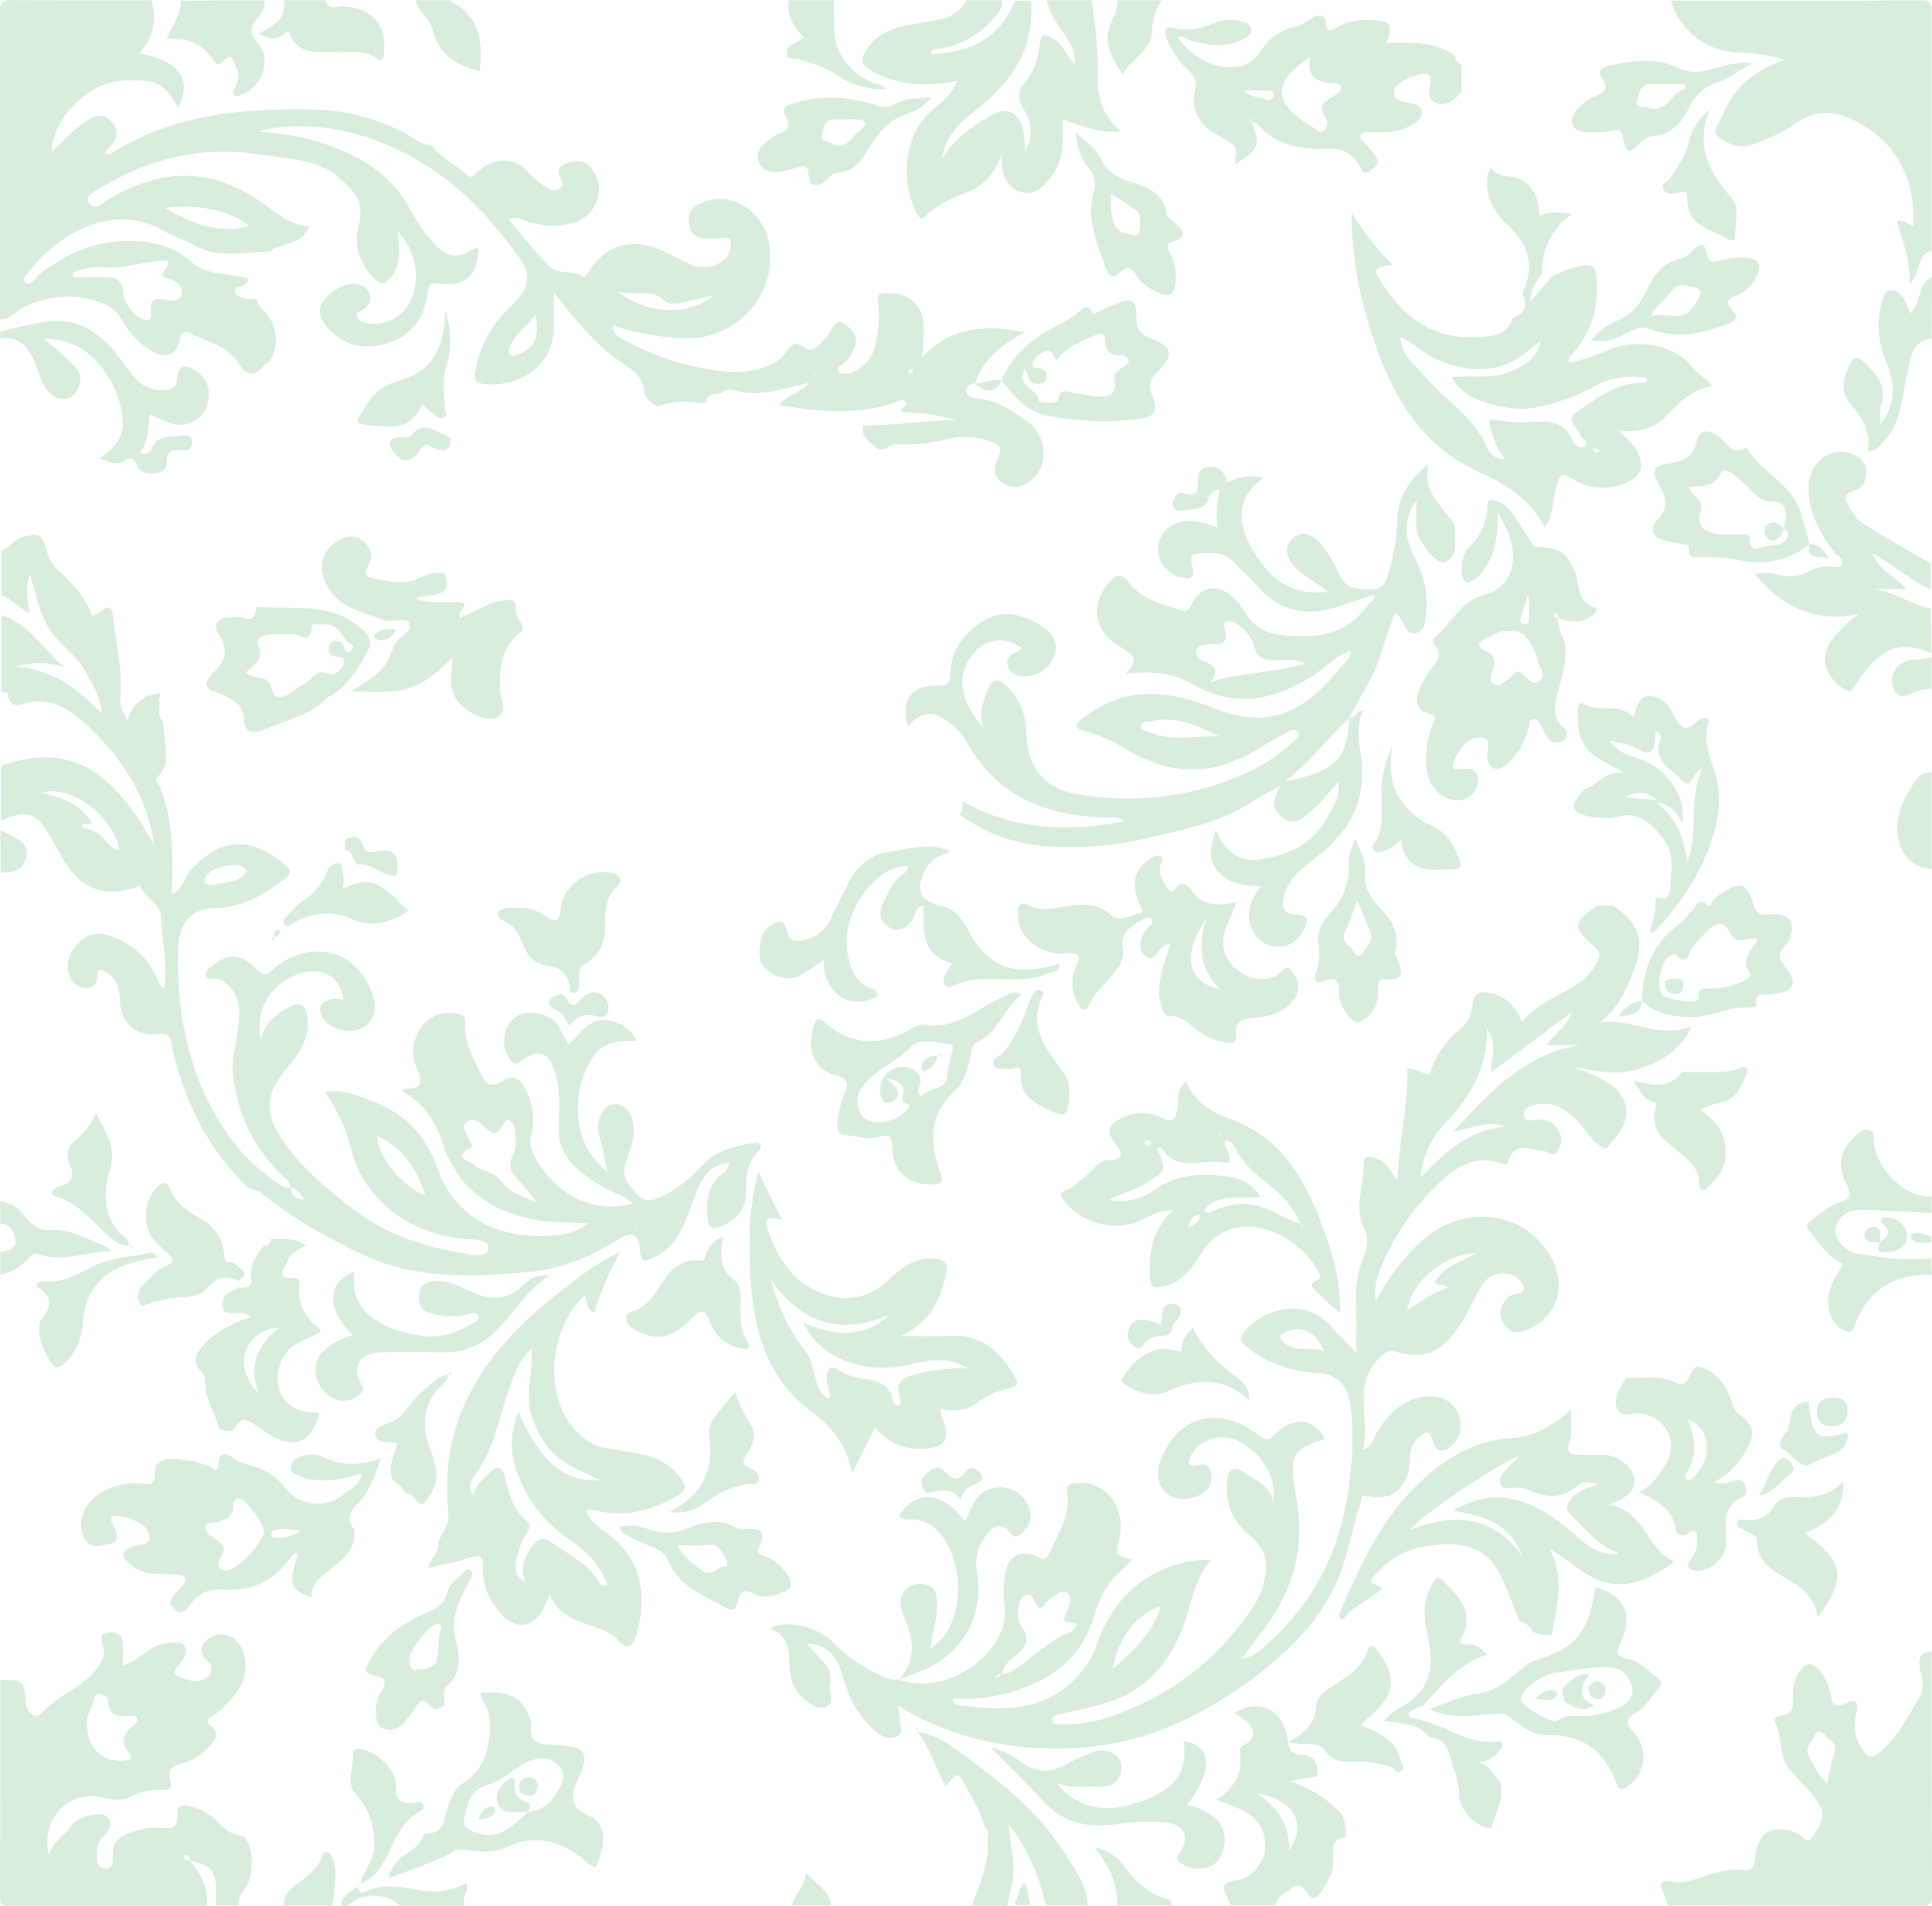 <?xml version="1.0" encoding="utf-8"?>
<!-- Generator: Adobe Illustrator 25.0.0, SVG Export Plug-In . SVG Version: 6.00 Build 0)  -->
<svg version="1.1" id="Capa_1" xmlns="http://www.w3.org/2000/svg" xmlns:xlink="http://www.w3.org/1999/xlink" x="0px" y="0px"
	 viewBox="0 0 600 592" style="enable-background:new 0 0 600 592;" xml:space="preserve">
<style type="text/css">
	.st0{fill:#D9EDDD;}
</style>
<g>
	<path class="st0" d="M134,45.1c3,4,7.6,6.1,11.3,9.4c1.4,1.2,2.3-0.6,3.3-1.4c5.6-4.7,11.5-4.3,16.1,1.1c1.7,1.8,3.7,3.3,5.9,4.5
		c1,0.6,2.4,0.5,3.3-0.2c0.8-0.5,1.1-1.6,0.6-2.4c0-0.1-0.1-0.1-0.1-0.2c-1.3-2.2-1.6-4,1.4-5.1c2.6-1,5.2-1.3,7.4,1
		c5.3,5.7,2.7,14.9-4.8,17.3c-5.9,1.9-11.4,0.9-17-1.1c-1.1-0.4-2.4-0.3-3.4,0.2c4.2,5,8.2,10.2,12.8,14.7c2.7,2.6,7.5,0.7,10.6,3.3
		c0.5-0.6,1-1.2,1.5-1.9c5.1-8.2,13.2-10.6,22.3-6.7c3.2,1.4,6.2,3.2,9.4,4.6c5.3,2.3,11.8-0.6,12.3-5.3c0.2-2,0.2-3.7-2.8-3
		c-1.8,0.3-3.7,0.3-5.5,0.1c-2.3,0-4.2-1.6-4.5-3.9c-0.4-2.4-0.6-4.8,2.3-6.4c10.5-5.7,20.8,2.4,22.4,11.6
		c3.1,17.4-11.6,30.6-26.4,29.8c-7.5-0.3-14.9-1.7-22.1-4c0.1,3.2,2.4,3.9,4.1,4.8c9,4.9,18.9,8.1,29.1,9.3c6,0.8,11.4,0.4,16.7-2.4
		c1-0.5,2-1.2,2.8-2c1.9-2.1,2.7-6.1,7.4-2.5c1.9,1.5,5.4-2.3,7.2-4.9c1.2-1.7,2-4.7,4.7-2.8c2.1,1.5,4.5,3.8,3.1,7.1
		c-0.9,2.1-1.6,4.4-4,5.6c-0.7,0.3-1.5,1-1,2s1.4,0.7,2.2,0.8c3.4,0.2,8.3-4.2,9.2-8.6c1.1-4.5,1.4-9.2,0.9-13.8
		c-0.2-2.1,0.3-2.5,2.3-2.6c7.1-0.5,11.8,3.7,11.9,10.8c0,3.1-0.2,6.1-0.6,9.2c8.8-9.5,19.3-10.4,32-7.9c-7.6,4-13.1,8.6-15.4,15.9
		l0,0c-1.7,0.2-3.1,0.9-2.8,2.7s2.4,1.9,3.7,2c5.9,0.6,10.6,3.8,15.2,7.1c5.9,4.2,6.8,12.9,2.1,17.5c-2.6,2.5-5.7,3.8-9,2
		c-3.5-1.9-3.9-5.1-2-8.6c1.5-2.8-0.4-3.9-2.5-4.7c-4.4-1.6-9.2-1.8-13.8-0.6c-4.8,1.2-9.8,1.7-14.8,1.6c-2.5-1-4.1,3.2-7.2,0.7
		c-2.3-1.9-4.3-3.4-3.8-6.7c9.7,0.3,19.2-1.7,29-1.5c-5.6-1.9-11.3-2.4-17-2.6c-0.4-1.7,2.2-1.8,1.4-3c-1-1.7-2.4-0.2-3.5,0.1
		c-11.8,3.8-23.5,3-36,0.6c2.5-3.1,6.4-3.3,9.5-6.8c-8.7,1.9-15.8,4.6-23.3,2.4c-1.4-0.6-3.1-0.2-4.1,0.9c-2.2,0.1-4.4,0.2-5,3h-2
		c-4.4-1-8.8-0.3-13,1.1c-1.8-1.2-3.8-2.5-4-4.8c-0.4-4.8-4-6.8-7.4-9.2c-7.9-5.4-13.8-12.9-20.6-21.4c0,4.2-0.1,7.2,0,10.1
		c0.4,11.7-9.8,19.7-22.2,18.2c-2.1-0.3-2.5-1.2-2.2-3.4c1-7,4.2-13.4,9-18.5c1.5-1.6,3.1-3,4.5-4.7c3.1-3.7,3.6-7.6,0.7-11.8
		c-9.2-13-19.9-24.5-34-32.1s-29.4-11.5-45.6-8.5c-0.6,0.2-1.1,0.5-1.7,0.8c12,0.6,22.8,3.5,32.7,9.3c6.2,3.7,11.2,9,14.5,15.4
		c2,3.7,4.4,7.1,7.2,10.1c3.6,3.9,7.3,4.9,11.8,1.7c0.6-0.3,1.2-0.5,1.8-0.6c0,8.5-3.8,12.3-11.9,11.2c-3-0.4-3.5,0.1-3.8,3
		c-0.9,7.7-5.2,13.3-12.7,15.6c-7,2.1-13.4,0.8-18.5-5.1c-3-3.4-3.1-6.3,0.1-9.5c3.5-3.7,8.5-5,11.5-2.9c2.5,1.8,2.4,5-0.4,7
		c-0.8,0.6-2.6,0.5-1.9,2.2c0.5,1.3,1.8,1.8,3.2,2c7.5,1.2,13.8-3.8,14.9-11.9c0.7-5.8-0.6-11.1-5.4-16.6c0.5,5.6,1.1,10.2-2.2,14.3
		c-2,2.5-3.3,2.2-5.1,0.4c-4.6-4.6-6.5-10.5-4.9-16.5c1.9-7.1-1.2-11.1-6.2-14.7c-0.6-1.4-1.8-1.8-3-2.5c-6.3-3.5-13.3-3.7-20.1-4.7
		c-18.3-3.2-35,0.7-50.6,10c-1.8,1.1-5.4,2.3-3.9,4.8c1.8,2.9,4.3,0,6.3-1.2c16.3-9.5,31.9-10.3,48.5,1.9c4,2.9,8.1,6.4,13.6,6.5
		c-1.1,3.8-4.5,4.9-7.7,5.9c-1.6,0.5-3.2,0.7-4.3,2c-8,0.1-16.1,2.5-23.8-2c-3-1.7-6.5-2.7-9.4-4.4c-16-9.4-33.5,1.6-42,13
		c-0.6,0.8-2.2,1.7-1,2.9s2.3,0,3-0.8c2.2-2.8,5.5-4.3,8.4-6.2c10.6-6.9,30.1-8.7,40.2,0.7c2.9,2.6,6.3,3.4,9.9,3.8
		c2.7,0.3,5.3,0.9,7.9,1.4c-0.3,3.1-5,2.2-4.3,4.2c1,2.4,4.5,2,7,2.4c0.1,2.4,2.4,3.4,3.5,5.1c2.8,4.1,3,9.5,0.5,13.9
		c-0.7,0.4-1.4,0.9-2,1.5c-3,3.7-5.5,3-7.8-0.7c-3.4-5.6-9.8-6.6-14.9-9.4c-1.7-0.9-2.9-0.2-3.4,2.1c-1.1,4.8-4.3,6-8.5,3.5
		c-3.8-2.1-6.9-5.3-9-9.1c-1.2-2.4-3.2-4.3-5.6-5.4c-8.4-3.8-16.7-3-25,0.6c-2.7,1.2-4.4,4.2-7.8,4c0-31.6,0.1-63.4,0-95.1
		C0,1,0.4,0,3.7,0C18.1,0.2,32.6,0.1,47,0.1c1.7,6.1,0.8,11.6-3.8,16.5c11.5,2,16.9,7.5,12.2,16.8c-2.4-3.7-4.6-7.7-9.4-8.2
		c-6.7-0.7-13.4-0.3-19,4c-6,4.5-10.4,10-11,18c3.1-2.9,5.8-5.9,9-8.3c2.9-2.1,6.4-4.8,9.7-1c3,3.4,1,6.4-1.8,9
		c-0.1,0.1,0,0.5,0.1,1c0.5,0,1,0.1,1.4-0.1C53.6,35.5,75.1,33.6,97.1,34c9.9,0.2,19.6,2.7,28.4,7.2C128.3,42.6,130.6,45.1,134,45.1
		z M282,116.1c0.7-0.1,1.6-0.1,1.5-1.2c0-0.1-0.2-0.3-0.3-0.3C282.1,114.5,282.2,115.4,282,116.1l-0.2,0.4L282,116.1z M22.7,84.7
		v1.4c3.4,0,6.8,0,10.1,0c2.9,0,5,0.6,5.4,4.3c0.3,3.4,2.2,6.4,5.1,8.2c1.6,1,4.1,2,3.6-1.8c-0.4-3.2,0.5-4.4,4-3.8
		c1.9,0.3,4.9,1.2,5.5-1.7c0.5-2.6-1.7-3.9-4.2-4.7c-0.9-0.3-2.7-0.8-1.3-2.4c3.6-4.2-0.5-3.2-2.2-3.1c-5.8,0.6-11.5,2.7-17.5,1.9
		C28.4,82.9,25.4,83.4,22.7,84.7z M77.4,70.2c-5.8-4.8-16-7-26.2-5.6C61.3,70.7,70,72.5,77.4,70.2z M192.1,90.8
		c9.4,7,22.1,7.4,29.5,0.9c-3.1,0.7-5.4,1.4-7.8,1.9c-2.6,0.6-5.9,1.4-7.6-0.3c-2.8-2.8-5.8-2.1-8.9-2.2
		C195.7,91,194.3,90.9,192.1,90.8z M166.4,97.7c-2.8,3.9-6.4,5.9-8,9.7c-0.4,1-0.6,2,0.1,2.8c0.9,1,1.8,0.1,2.7-0.3
		C166.1,108,167.5,105.1,166.4,97.7z M253.3,116.7c0-0.1,0-0.3-0.1-0.3c-0.1-0.1-0.2-0.1-0.4-0.1l0.1,0.5L253.3,116.7z M156.8,66.3
		c0-0.1-0.1-0.3-0.1-0.4c0,0-0.2,0.1-0.4,0.1c0,0.2,0.1,0.3,0.1,0.4C156.4,66.4,156.7,66.3,156.8,66.3z"/>
	<path class="st0" d="M77.1,368.9c-11.6-10.9-18.6-24.4-22.7-39.6c-0.5-1.7-0.9-3.5-1.2-5.3c-0.3-2.2-1.2-3-3.7-2.8
		c-7.2,0.9-12.1-3.4-12.3-10.5c-0.1-3.6-0.8-6.9-4.4-8.8c-1.7-0.9-2.5-0.8-2.6,1.2c0,2.4-1,3.8-3.5,3.8c-2.6,0-4.8-1.9-5.3-4.4
		c-1-3.9,0.5-7.4,3.4-9.9c2.4-2.4,6-3.1,9.2-1.9c6.1,1.9,11.2,6.1,14.1,11.8c0.8,1.5,1.1,3.4,2.9,4.6c1.2-7.6-0.8-15-1-22.4
		c-0.1-3.8-4.8-5.7-6.4-9.2c-0.4-0.7-1.5,0.1-2.2,0.4c-9.5,2.9-16.9-0.1-21.8-9.1c-1-1.9-2.1-3.8-3.2-5.6c-4.2-7.5-7-10.7-16.1-6.2
		v-17c24.6-9.1,37,5.9,47.6,24.4c-2.2-14.9-9.7-26.5-20.1-36.4c-5-4.7-10.4-8.9-17.9-8c-2.9,0.4-6.8,3.2-7.6-2.7
		c0-0.2-1.2-0.2-1.9-0.3v-24c8.7,2.9,13.1,10.7,19.6,16.3c-4.8-1.7-10.1-1.8-15-0.2c11.2,0.8,19.3,6.9,26.7,14.6
		c-0.4-5.2-3-9.1-5.2-13.2c-2.9-5.3-8.3-8.2-11.4-13.5s-3.9-10.8-5.8-16.4c-1.7,3.8-0.6,7.8-0.2,11.8c-3.5-1.5-5.4-4.6-8.7-5.4v-14
		c2.6-0.7,3.8-3.4,6.5-4.1c5.2-1.4,6.1-1.1,7.6,4.1c0.5,2.3,1.7,4.4,3.4,6c4.6,4.1,8.7,8.6,10.7,14.4c2.5-0.5,5.8-6,6.5,0.4
		c1,8.3,3,16.6,2.3,25.1c-0.2,2.4,0.8,4.4,2.3,7.1c1-5.1,4-7.1,8.1-8.4c3.7-1.1,1,1.6,1.7,2.3c0.3,2-0.8,4.2,1,6
		c0.6,4.6,1.3,9.2,0.9,13.9c-0.7,1-1.3,2-2,3.1c-1.2,1-1.2,2,0,3c4.6,10.6,4.3,22,4,33.9c3.7-1.8,3.8-5.4,5.9-7.6
		c10.1-10.9,19.4-9.9,29.4-1.4c1.5,1.3,2,2.5,0,4c-6.5,5-13.2,9.1-21.9,9.3c-7.3,0.1-11.1,4.4-11.4,11.8
		c-0.7,19.8,2.7,38.7,13.4,55.6c4.8,7.8,11.3,14.3,19.1,19.1c0.8,0.3,1.6,0.4,2.4,0.4c0.2,2.1,1.2,3.4,4,3.7c-1-2.3-2-3.5-4-3.7
		c0-1.5-0.9-2.4-2-3.3c-9.3-8.5-14.4-19.2-15.9-31.6c-0.6-4.8,0.9-9.5,1.5-14.3c0.6-5.1,1-10-3.2-13.9c-0.8-1-2-1.7-3.2-1.9
		c-1.2-0.1-3.1,0.7-3.5-1s1.4-2.5,2.5-3.4c4.7-3.5,8.2-3.4,13.2,1.5c2.2,2.2,3.3,1.9,5.2,0c9.2-8.7,26.2-8.2,31.2,9.2
		c1.2,4.2-0.9,8.5-4.9,9.6c-4.4,1.2-10.3-1.2-11.5-4.7c-1.2-3.6,1.6-5.6,7-4.7c-1-7.4-7.1-10.7-14.5-7.8s-13,9.6-11.3,20.3
		c1.4-5.4,4.8-7.9,8.6-10s5.6-0.9,6,3.3c0.6,5.9-2.3,10.7-5.9,14.9c-7,8.2-8,14.2-1.8,23c6,8.7,13.9,15.4,22.3,21.7
		c10.3,7.8,21.9,11.5,34.3,13.5c0.3,0,0.6,0.3,0.9,0.3c2.4,0.2,6,0.9,6.4-1.9c0.3-2.5-3.4-2.7-5.5-2.8c-8.8-0.5-17-3.1-24-8.4
		c-6.3-4.7-10.9-11.3-12.9-18.9c-1.6-6.6-4.4-12.8-8.3-18.4c5-1.1,9.4,0.8,13.5,2.3c10.2,3.7,17.6,10.3,21.3,21.2
		c4.5,13.4,16.3,21,30.5,21.1c5.3,0,10.6,0.4,16.4-3.8c-6-0.6-11.2-0.2-16.2-1.1c-14.3-2.7-24.6-9.9-29.2-24.3
		c-2.1-6.6-6-12.2-12.3-15.6c0.2-0.4,0.3-0.9,0.5-0.9c4.8,0,6.4-0.9,3.9-6.4c-3.4-7.4,1.7-18.2,11.6-17.1c2.4,0.3,3.8,0.8,3.5,3.5
		c-0.5,5.3,2.1,9.6,4.2,14.1c1.6,3.3,2.7,6.6,7.8,3.3c3.9-2.6,6.1,1.3,7.4,4.3c1.8,4,2.2,8.4,1.1,12.7c-0.5,1.6-0.4,3.3,0.2,4.8
		c4.6,11.1,17.3,20.5,31.2,16.5c-2.1-2.3-4.9-3-7.2-4.2c-4.2-2-8.1-4.7-11.3-8c-2.8-2.9-4.4-6.7-4.4-10.7c0-5.6,0.7-11.3-0.8-16.9
		c-2-7.5-5.4-8.8-11.4-4.2c-1.7,1.3-2.4-0.3-3.1-1.2c-2.9-3.6-1.8-10.1,2.1-12.9c3.3-2.4,10.7-1,13,2.7c1.1,1.8,2,3.8,3.2,6
		c3.9-3.5,6.6-8.7,12.7-7.5c3.7,0.6,6.8,2.9,8.5,6.3c-5.1,0-9.9,0.2-12.8,4.1c-3.4,4.5-5.3,10-5.4,15.7c-0.3,8.1,1.9,15,9.2,21
		c-0.9-4.2-1.6-7.5-2.4-10.7c-0.1-0.6-0.4-1.3-0.5-1.9c-0.5-4.3,1.9-8.5,5-8.5c3.6,0,5.6,2.9,6,7.6c0.3,4-1.6,7.4-2.6,11
		c-1.3,4.4,1.5,7.1,3.8,9.6s5.1,1.8,8.2,0.2c4.5-2.4,8.6-5.7,12-9.5c4.4-4.8,10.2-5.9,16.1-6.9c0.6-0.1,1.3,0.1,1.8,0.5
		c0.6,0.8,0,1.5-0.6,2.1c-3.3,3.4-3.9,7.5-3.8,12c0.1,6.1-2.6,9.4-8.3,11.5c-2.6,1-3.4-0.2-3.6-2.4c-0.4-5.2-0.4-10.4,4.5-14
		c1.3-0.7,2.1-2.1,2-3.5c-7.3,0.8-9.2,6.7-11.1,11.9c-2.5,6.7-4.5,13.5-11.5,17.2c-4,2.1-4.7,1.9-5-2.5c-0.3-4.2-2.4-5.4-6.3-3
		c-8.4,5.2-17.4,9.3-27.2,10.2c-18.1,1.8-36.2,2.6-53.3-5.6C100.7,384,90,378,80.4,370C78.9,369.6,78,369.2,77.1,368.9z M37.1,264
		l0.4,0.2L37.1,264C35.2,253.6,22,243.4,13,246.3c6.6,1.4,12,3.7,15.5,9.1c-1,1.2-2.6-0.1-3.3,1.4c1.3,0.3,2.5,1,3.7,1.3
		C32.4,259.1,33.2,263.6,37.1,264z M166.7,373.6c-1.5-2.2-3.2-4.3-5-6.3c-2.7-2.6-4.4-4.8-2.2-8.9c1.1-2.1,0.6-5.2,0.4-7.8
		c-0.2-2-2.3-3.9-3.5-1.5c-2.2,4.3-3.8,3.1-6.3,0.6c-1.2-1.2-3.2-2.5-4.9-1.3c-2.1,1.4-0.4,3.2,0.1,4.9c0.4,1.1,2.1,2.7,0.7,3.4
		c-5.5,2.7-0.3,3.9,0.8,4.9c2.5,2.3,6.6,2.2,8.8,5.3C158.4,370.8,163,371.9,166.7,373.6z M117.1,352.9c0.1,6.3,8.3,16.4,15,18.3
		C129.4,363,125.2,356.5,117.1,352.9L117.1,352.9z M66.3,275c2.5-1.1,5.9-0.4,8.6-2.5c0.9-0.7,2.6-1.5,0.8-3
		c-2.4-1.9-10.2-0.1-11.6,2.6C62.9,274.2,63.5,275.1,66.3,275z M197.4,381.7c-0.1,0.1-0.1,0.3-0.1,0.4c0,0,0.2,0.1,0.3,0.1
		c0.1-0.1,0.1-0.3,0.1-0.4C197.8,381.8,197.5,381.8,197.4,381.7z"/>
	<path class="st0" d="M0.1,521.9c7.2,0,7.2,0,8,7.3c0.4,3.3,3,5,4.9,2.9c4.2-4.7,10.2-6.9,14.7-11.2c3-3,5.6-5.8,4.1-10.3
		c-0.7-2.1-0.2-3.4,2-3.5s4.1,0.5,4.3,3.1c0.1,2.3,0,4.6,0,7.1c5.4-1.4,8.4-6.5,13.9-6.9c2.1-0.2,4.3-0.7,5.4,1.1
		c1,1.6-0.3,3.4-1.3,5c-0.8,1.3-3.2,2.9-1,4c2.7,1.3,6,2.8,9,0.7c1.5-0.9,2-2.8,1.2-4.3c-0.2-0.4-0.5-0.7-0.8-0.9
		c-2.9-2.7-2.4-5.2,0.4-7c2.6-2,6.4-1.7,8.6,0.8c3.1,3.1,3.7,9.9,1.2,14c-2.2,3.6-5,6.7-8.4,9.1c-1,0.8-2.9,1.5-1.1,2.9
		c3.8,3.1,1.1,5.4-0.9,7.4c-1.8,1.9-4.1,3.4-6.6,4.3c-3.5,1-6.4,1.5-4.7,6.4c0.7,2-1.6,2.2-3.1,2.1c-3.2-0.2-6.3,0.6-9.1,2.1
		c-3,1.5-6.1,1-9.2,0.2c-10.3-2.3-19.2,6.9-16.4,17.8c1.4-4.1,4.8-5.9,6.8-8.8c1.2-1.6,3-2.7,5-3.1c2.2-0.5,5.1-1.3,6.6,0.5
		c1.7,2.1-0.3,4.4-1.9,6.1c-1.1,1.2-1.7,2.9-1.6,4.6c0,2.2-0.3,4.9,2.6,5.1s2.3-2.8,2.3-4.6c0-3.9,2.6-5.7,5.7-6.7
		c3-1.2,6.1-1.6,9.3-1.4c3.3,0.4,5.5-0.2,5.1-4.4c-0.3-2.8,1.9-2.9,3.7-2.4c2.9,0.8,5.8,2,7.9,4.1c2.3,2.4,4.2,4.6,8,5.1
		c3.3,0.4,4.5,9.4,2.5,14.5c-1,2.4-3.5,4.2-3.1,7.2h-7c0-1.7,0-3.3,0-4.9c0-5.7-1.9-7.8-8-9c-0.1-1-0.4-1.9-1.6-1.8
		c-0.2,0-0.6,0.4-0.6,0.5c0.3,1.2,1.3,1.2,2.2,1.3c3.1,4.2,5.8,8.5,5,14c-20.2,0-40.5-0.1-60.8,0.1c-2.8,0-3.3-0.6-3.3-3.3
		C0.1,566.4,0.1,544.2,0.1,521.9z M27.1,536.2c-0.1,6.8,5,11.4,11.3,10.7c1.3-0.1,3.3-0.2,1.8-2.1c-2.9-3.6-2-6.2,1.3-8.8
		c0.6-0.5,1.1-1.2,1.1-2c-0.2-1.3-1.5-1.1-2.4-1c-3.7,0.4-6.5-0.1-6.6-4.7c0-1-1.3-1.9-2.6-2.1c-0.8-0.2-1.5,0.3-1.7,1.1
		c0,0.1,0,0.2,0,0.3C28.8,530.6,26.3,533.2,27.1,536.2L27.1,536.2z"/>
	<path class="st0" d="M517.9,591.9c-0.2-0.8-0.4-1.6-0.7-2.4c-2.2-5.2-1.9-5.6,3.6-4.8c2.4,0.3,4.6-0.6,6.8-1.3
		c4.6-1.5,9.1-3.1,14.1-2.5c2.3,0.3,3.1-0.9,3.3-3.2c0.7-8.6,5.2-11.3,13.2-8.2c1.5,0.5,3,4,4.8,1s4.4-6,1.9-10.1s-6-7-9-10.6
		c-3.8-4.5-2.1-10.3-4.7-14.9c-0.7-1.3,0.9-1.8,2.1-2c3.3-0.4,3.8-2.6,3.6-5.4c-0.3-2.5,0.1-5,1.3-7.2c2.4-4.3,4.7-4.5,7.7-0.3
		c1.3,1.9,2.2,4.1,2.6,6.4c0.5,2.7,1.2,4.3,4.5,2.8c3.5-1.6,4.4-0.6,3.4,3.2c-1,3.9-0.2,8,2.1,11.3c2.1,3.3,3.9,1.9,6,0
		c5.2-4.6,8.2-10.7,11.6-16.5c1.5-2.6,1-5.5,0.3-8.2c-0.7-3.1-0.7-5.8,3.5-6c0,25.3,0,50.7,0.1,76c0,2.5-0.6,3.1-3.1,3.1
		C570.6,591.9,544.3,591.9,517.9,591.9z M567.4,554.1c0.8-3.5,1.1-6.5,2.2-9.2c1.4-3.4-1.7-4.3-3-6.1c-0.7-1-2.7-1.1-2.9,0
		c-0.5,2.3-3.6,3.7-1.9,6.7C563.2,548.1,564.2,551.2,567.4,554.1z"/>
	<path class="st0" d="M599.9,78.1c-2.6,0.1-3.1,2.2-3.8,4s-0.8,3.8-3.1,6c0.3-7.3-2.1-13.2-3.9-19.4c2.3-0.7,3.5,1.2,5.1,1.7
		c1-18.5-8.9-29.5-21.2-34.2c-4.9-2-10.4-1.3-14.7,1.7c-4.7,3.3-10,5.8-15.5,7.4c-3,0.8-6.9-0.9-9.4-3c-1.8-1.6,0.5-3.9,1.3-5.9
		c3.4-8.7,9.5-14.5,19.6-17.8c-4.9-1.5-10-2.3-15.1-2.3c-9.5-0.5-17.6-7-20.3-16.1c25.9,0,51.8,0.1,77.7-0.1c2.8,0,3.3,0.5,3.3,3.3
		C599.9,28.3,599.9,53.2,599.9,78.1z"/>
	<path class="st0" d="M339,0.1c1.4,8.3,2.1,16.6,1.9,25c-0.1,6.1,2.5,11.8,7.2,15.7c-7.1,0.8-12.5-2-18.1-3.7l-0.4-0.2l0.4,0.2
		c-0.2,4.1,0.6,8.3-0.8,12.4c-0.4,1.4-1,2.8-1.8,4c-2.4,3.5-5.4,7.3-9.8,6.3c-4.7-1.1-6.9-5.4-6.5-11.8c-2.4,6.2-5.6,9.7-10.7,11.7
		c-4.4,1.7-9,3.5-12.5,7.1c-2,2.1-2.8,0.4-3.5-1.2c-4.5-8.9-3.9-22.7,4.1-30.5c3.1-3,7.3-5.4,8.7-10l0.4-0.4l-0.4,0.4
		c-9.3,1.9-18.3,1.7-26.9-3.3c-3-1.8-3.1-3.1-1.5-5.8c2.7-4.5,6.7-6.7,11.5-7.8c3.7-0.8,7.4-1.4,11.2-2.1c3.7-0.6,6.9-2.8,8.7-6h11
		c0.1,1.3-0.3,2.6-1.1,3.7c-4.4,6.1-11,10.2-18.5,11.4c-1,0.2-2.4-0.2-2.5,1.6c12.1-0.4,21.4-4.8,26.1-16.6h5
		c1.1,14.5-5.6,24.9-16.6,33.5c-5.1,4-10.2,8.4-11,15.7c3.4-6,8.8-9.8,14.5-13.2c5.9-3.5,9.8-1.4,10.9,5.6c0.2,1.8,0.3,3.5,0.3,5.3
		c3-5.2,2-9.4-0.5-13.3c-1.8-2.9-1.9-5.4,0.4-8.1c2.8-3.4,4.4-7.5,4.7-11.9c0.4-4.3,2-2.9,4.4-1.6c3,1.6,3.6,5.3,6.6,7.7
		c0.1-4.1-1.7-6.8-3.4-9.3C328.2,7.3,326,4,325,0.1H339z"/>
	<path class="st0" d="M599.9,203c-9.8-4.4-16.3-1.8-23.6,9.6c-1.5,2.5-2.2,2.6-4.4,1c-6.3-4.8-6.8-11.3-1.2-17
		c2-2.1,3.9-4.4,6.8-5.9c-13.4,2.9-23.7-1.9-32.5-12.3c2.1-0.6,4.4-0.6,6.5,0c3.7,1,7.2,0.9,10.6-1.1c1.9-1,4.1-1.5,6.2-1.3
		c1.3,0,3,0.7,3.7-0.7c0.8-1.7-1.2-2.4-2.1-3.5c-4.7-6.2-8.5-12.7-8.2-20.8c0.3-7.7,7.2-12.6,13.6-9.9c2.4,1,4.4,2.6,4.3,5.5
		c0,2.7-1.1,5.1-3.9,5.8c-3.6,1-2.6,2.8-1.4,5.1c1.1,2.2,2.8,4.2,4.9,5.5c6.7,4.2,13.6,8.1,20.4,12.1v8c-6.3-2.6-11.2-7.5-18-11.2
		c1.9,5.5,6.8,6.9,10.5,11.1h-11.3c7,0.2,12.4,4.8,18.8,6.1L599.9,203z"/>
	<path class="st0" d="M382,591.9c-0.1-0.7-0.2-1.3-0.5-1.9c-1.6-3-3-5.2,2.6-5.9c4.9-0.6,8.8-6.1,8.9-10.2c0.1-5.5-2.6-9.5-7.6-11.8
		c-2.2-1-4.6-1.8-7.6-3c5.5-3.7,8.3-8.2,7.3-14.5c-0.3-1,0.2-2.1,1.1-2.5c3.7-1.6,4-4.6,0.8-7.5c-1.2-0.9-2.4-1.7-3.7-2.5
		c7.6-4.6,15.1-1.2,16.5,7.8c0.5,3.2,0.9,5.2,4.6,5.3c4,0.2,5.2,2.9,4.6,6.6l-8.5,1.5c6.3,2,12,5.6,16.4,10.5c0.6,2.3,1.4,4.5,1,6.9
		c-3,0.3-4.4,2-3.9,5.1c0,1.3,0,2.6,0,4c-0.5,2.8-2,5.2-3.5,7.6c-1.2,2.1-3,3.4-4.7,0.3c-1.1-1.9-3-2.6-4.5-1.3
		c-1.9,1.6-4.6,2.7-5.3,5.4L382,591.9z M390.4,557.1c6.9,4.7,10.1,10.1,9.9,17.7C406.1,566.6,402.1,559.1,390.4,557.1L390.4,557.1z"
		/>
	<path class="st0" d="M0.1,103.1c4.4-1.3,9-2.3,13.5-3.1c12.9-2.1,19.9,5.9,26.3,14.9c2.9,4.1,6.2,6.8,11.6,6.2
		c2.1-0.2,3.4-0.9,3.5-3.3c0.2-4,2-4.9,5.5-2.8c4.2,2.5,5.5,7.2,3.3,12.2c-1.4,3.2-6.4,5.6-10.1,4.5c-2.5-0.9-4.9-1.9-7.2-3.1
		c-0.5,4.2-0.4,8.4-2.9,12c1.9,0.7,3-0.1,3.4-1c1.7-4.4,5.5-3.9,9-4.3c1.6-0.2,3.3-0.2,3.6,1.6s-0.9,3.5-2.9,3.1
		c-3.5-0.6-5.1,0.2-5,4.1c0.1,1.6-1.7,2.8-3.5,2.9c-2.3,0.2-4.6,0.1-5.6-2.3s-1.9-2.9-4-1.5c-2.5,1.6-4.8,0.2-7.6-0.8
		c4.3-3.2,7.7-6.5,7.1-12.2c-0.4-4.9-2.1-9.7-4.9-13.8c-4.5-6.8-10.1-11-19.6-11.2c3.4,3,6.2,5.2,8.7,7.6c2,1.9,3.3,4.1,2.3,7.1
		c-1.4,4.1-5.1,5.3-8.5,2.7c-2.4-1.9-3.2-4.5-4.2-7.2c-2-5.7-4.4-11-11.9-10.4L0.1,103.1z"/>
	<path class="st0" d="M306,567.9c-1.2-4.5-3.5-8.5-5.8-12.6c-2.8-5.1-2.7-5.1-6.6-0.3c-2.9-5.9-4.9-12-8.7-17.1l0,0
		c7.5,1.3,13,6.3,18.8,10.6c10.2,7.5,19.6,15.8,26.5,26.5c3.3,5.2,7.3,10.3,7.6,16.9h-13c-2.1-9.2-5.6-17.8-11.6-25.2
		c0.3,4.3,1.2,8.4,1.5,12.6s-1,8.5-1.9,12.7h-11c2.5-6.8,5.6-13.4,4.9-21C307,569.8,307.2,568.7,306,567.9z"/>
	<path class="st0" d="M599.9,396c-11.8-0.4-20,4.9-24,16.1c-0.8,2.2-1.9,1.8-3.4,1.1c-4-1.7-6-8.5-3.9-13.6c1-2.4,2.5-4.6,3.8-7
		c-4.7-2.1-7.4-6.3-10.5-10.2c-0.9-1.1-1-2.1,0.2-3c3-2.1,5.8-4.9,9.1-5.9c3.8-1.2,3.8-2.4,2.3-5.5c-3.2-6.5-2.2-10.9,3.2-15.5
		c1.2-1,2.3-2,4-1.4s1,2.2,1.2,3.5c0.9,9,9.5,17.2,18,17.2v5c-7.2-0.3-14.4-0.8-21.6-1c-4-0.1-7.2,1.7-8.3,5.7
		c-0.8,2.8,3.1,7.5,6.8,8c7.6,1,15.3,2.5,23,1.3L599.9,396z"/>
	<path class="st0" d="M599.9,105.1c-6.8,0.9-6.6,7.1-7.7,11.4c-1.8,7.1-1.6,14.6-7.1,20.5c-1.5,1.6-2.6,3.4-5.1,3.1l0,0
		c1.1-5.6-1.5-10.3-4.9-14.1c-4-4.4-2.6-8.4-0.7-12.7c1.1-2.5,2.6-2.7,4.5-0.8c3.7,3.7,7.4,7.3,5.2,13.3c-0.5,1.6-0.1,3.5-0.1,6
		c4.8-6.3,4.6-12.2,2.1-18.4s-3.6-12.3-1.8-18.8c0.5-1.7,0.5-4.4,3.2-4.4c2.2,0,3.3,1.9,4.3,3.7c0.5,1.1,1,2.3,1.4,3.5
		c3.7-3.2,2.1-9.2,6.8-11.4L599.9,105.1z"/>
	<path class="st0" d="M82.1,0.1c0.7,4-3.6,6-4,9s4.1,5.3,4.1,9.2c0,5.1-2.6,9.4-7.3,11.2c-0.6,0.3-1.2,0.4-1.9,0.2
		c-1-0.5-0.6-1.4-0.2-2.1c1.1-2.1,1.9-4.4,0.6-6.6c-0.9-1.5-1-5.6-4.3-1.7c-1.2,1.5-2.5,0.1-3.2-1c-3.2-5-7.9-6.7-14.1-6.1
		c1.3-4.3,4.8-7.5,4.3-12L82.1,0.1L82.1,0.1z"/>
	<path class="st0" d="M101.1,0.1c0.8,3.3,3.5,1.9,5.4,1.9c8.9,0.3,13.9,6,12.7,14.6c-0.2,1.5-0.5,3-2.3,1.6c-3.8-3.1-8.2-1.8-12.5-2
		C99,15.8,92.8,17.6,90,10.5c-0.6-1.5-1.7,0-2.3,0.5c-2.4,1.6-4.6,0.9-7.4-0.6c4.7-2.3,8.8-4.6,7.9-10.3
		C88.2,0.1,101.1,0.1,101.1,0.1z"/>
	<path class="st0" d="M259,0.1c0,2.7,0.1,5.3,0,8c-0.3,8.9,6.5,16.3,14.1,18.2c0.8,0.2,1.5,0.7,2,1.4c-5.4,0.2-10.8-1.3-15.2-4.4
		c-3.7-2.5-7.8-3.6-11.9-5c-1.3-0.4-3.4,0.6-3.7-1.6c-0.2-1.9,1.5-2.8,3-3.6l2.5-1.4c-3.5-3.3-5.5-6.9-4.8-11.6
		C245,0.1,259,0.1,259,0.1z"/>
	<path class="st0" d="M0.1,373l2.8,0.9c4.9,1.6,5.6,8.8,13.3,8.2c4.8-0.4,11,2.7,16.3,5c0.8,0.5,1.6,1,2.3,1.5
		c-8.5,0.3-15.5,3.6-22.9,1c-1.8-0.6-2.4,0.6-3.3,1.5c-2.2,2.5-5.2,4.2-8.5,4.9v-7c2.1-0.5,4.8-0.9,4.7-3.5c0.1-2.8-1.9-5.2-4.7-5.5
		C0.1,380,0.1,373,0.1,373z"/>
	<path class="st0" d="M149,22.1c-7.1-1.6-12.7-5.2-14.6-12.7c-0.9-3.7-4.6-5.6-5.3-9.3h11c0,0.2,0,0.4,0.1,0.5
		C149.3,5.2,149.9,13.3,149,22.1z"/>
	<path class="st0" d="M599.9,270c-11.7-1.2-13.2-14.5-7.4-23.6c1.7-2.6,2.9-6.7,7.4-6.4V270z"/>
	<path class="st0" d="M361,0.1c-1.6,1.8-3,4.8-3.2,9.5c-0.3,6.4-6.4,8.4-9.1,13.5c-4-5.8-6.6-11.1-2.9-17.7c0.9-1.5,0.9-3.5,1.3-5.3
		L361,0.1z"/>
	<path class="st0" d="M88.1,591.9c-0.2-4,3.1-5.7,5.6-7.7s4.9-4,6.2-7c0.3-0.7,0.2-1.8,1.3-1.9s1.7,1,2,1.9
		c1.6,3.7,0.9,7.5,0.5,11.3c-0.1,1.2-0.4,2.3-0.6,3.4H88.1z"/>
	<path class="st0" d="M111.1,586c0.2,1.9,1.3,2.2,2.8,1.5c5.4-2.5,11.1-1.4,16.4-0.3s10,0,14.7-2.2c0,0.7,0,1.3,0.1,2
		c-0.9,1.5-1.2,3.3-1,5h-20c-3.8-4.2-12.3-4.2-16,0h-2C105.9,588.5,109.2,587.8,111.1,586L111.1,586z"/>
	<path class="st0" d="M347,591.9c0.1-7-2.8-12.7-7-18l0,0c3.8,0.7,7.1,2.9,9.3,6c3.4,4.9,7.6,8.5,13.4,10.1c1,0.3,1.1,1.1,1.3,1.9
		H347z"/>
	<path class="st0" d="M599.9,214c-1.6-0.1-3.3,0.2-4.8,0.8c-2.4,1-5.5,3-7-0.8c-1.7-4.1,0.8-8.1,5.1-9c2.2-0.4,4.6,0.2,6.7-1.1V214z
		"/>
	<path class="st0" d="M0.1,258c1.2,0,2,0.9,3.1,1.4c3.1,1.5,6.1,3.1,4.8,7.3c-1.2,3.8-4.2,4.7-7.8,4.3L0.1,258L0.1,258z"/>
	<path class="st0" d="M246,591.9c0.5-3.6,4.2-5.6,4.3-10.2c3,3.8,7.5,5.3,7.7,10.2H246z"/>
	<path class="st0" d="M315,591.9l2.5-6.7l1.1,0.1c0.5,2.2,0.9,4.4,1.4,6.5h-5V591.9z"/>
	<path class="st0" d="M599.9,386c-2.2-0.4-4.7,1-6.4-1.3c-0.1-0.4,0-0.9,0.2-1.2c2.2-1.3,4.1,0.4,6.1,0.5v2H599.9z"/>
	<path class="st0" d="M501.9,282.1c9.2,6.2,8,13.3,4.9,20.9c-2.1,5.3-4.7,10.5-9.8,14.6c9.7-1.4,18.1,5.3,28.4,1.2
		c-3.7,8-9.9,10.9-16.4,13.2c-6.7,2.4-13.4,0.5-20.2-0.4c2.8,1.1,5.6,2,8.2,3.4c9.4,4.7,10.6,12.3,3.4,19.9c-0.5,0.6-1,1.3-1.5,2
		c-4.8-1.6-6.4-6.4-9.8-9.5c-3.6-3.3-7.2-5.3-12-4.3c-1.7,0.4-4,0.9-3.9,3.2c0.2,2.5,2.6,1.5,4,1.5c3.5,0,6.2,1.1,7.4,4.7
		c0.7,1.9-0.1,3.7-1,5.2c-1.1,1.9-2.6,0.1-4-0.1c-4.3-0.4-9.3-3.5-11.3,3.5c-0.2,0.9-1.4,0.6-2.2,0.3c-9.4-3.2-15.6,2.5-21.4,8.3
		c-6.2,6.3-11.2,13.6-14.8,21.6c-1.6,3.6-3.4,7.4-2.7,13c4.3-7.9,8.9-14.1,14.8-19.2c14.5-12.6,33.8-7.5,40.4,6.9
		c4,8.8,0.6,17.7-8.4,21.2c-3.1,1.2-5.5,0.7-7.2-2.3s-0.8-5.5,1.6-8c1.4-1.5,7.3-0.3,3.7-5.1c-2.2-3-8-2.9-10.7,0
		c-1.1,1.3-2,2.7-2.7,4.2c-2.2,4.1-4.1,8.3-7,12c-4.8,6.3-10.2,8.2-17.9,6c-1.8-0.5-2.7-0.6-4.7,1.2c-9.5,8.4-3.5,19.1-5.8,29.1
		c3-0.9,3.1-3.2,4-4.8c4.1-7,9.4-12.1,18.1-11.7c4.9,0.4,8.5,4.6,8.2,9.5c-0.1,2-0.9,3.9-2.3,5.3c-2.7,2.9-5.4,2.7-6.3-0.9
		c-1.2-4.6-3.2-2.2-4.7-0.9c-2.2,2-2.5,4.9-2.6,7.8c-0.2,7.3-5.8,11.9-12.7,10.2c-2.7-0.7-2.1,1-2.5,2.2c-2.3,6.9-3.5,14-6,21
		c-4.2,11.4-11.5,20.1-20.4,27.7c-9,7.9-19.1,14.4-30,19.4c-10.1,4.6-21,7.3-32.1,7.9c-19.9,1.1-38.3-2.9-55.3-13.2l-0.4-0.2
		l0.4,0.2c0.4,1.4,0.7,2.9,0.8,4.3c0,1.8,1.2,4.2-1.1,5.3c-1.9,0.8-4,0.5-5.5-0.9c-4.9-3.7-8.4-8.9-10.1-14.7
		c-0.3-0.7-0.6-1.5-0.9-2.2c-1.5-7-5.4-11-11.1-11c2.3,3.9,7.3,5.9,7.1,11.1c0.1,0.3,0.1,0.7,0,1c-1,2.6,2.4,6.8-2.5,7.8
		c-2.8,0.6-8.8-5-9.4-8.3c-0.5-1.9-0.8-3.9-0.9-5.8c0.2-4.7-1.1-8.5-5.9-10.6c5.6-2.8,14.9-0.6,20.3,5.1c4.3,4.6,9.6,7.4,15,10.1
		c1.4,0.6,2.9,0.8,4.4,0.7l0,0c16.8,5.9,34.9-10,33.1-22.4c-0.4-3.1-0.4-6.3,0-9.5c0.6-6.3,5-8.9,10.4-6.1c1.9,1,2.8,0.4,3.5-1.1
		c2.6-6.2,6.7-11.9,5.5-19.2c-0.4-2.5,1.4-2.5,3.1-2.7c8.8-0.9,15.3,7.7,13.1,17.3c-1.2,5.2-1.2,5.2,3.9,6.4c-1.4,1.5-2.6,2.9-4,4.2
		c-4.6,4-6.4,9.3-8.2,14.9c-4,11.9-13.3,18.6-25.1,22.1c-5.9,1.7-12.1,2.4-18.3,2c0.4,2.8,2.7,2.2,4,2.3c12.9,1.8,25.3,1.3,34.9-9.4
		c2.4-2.5,4.3-5.5,5.5-8.8c6-18.7,20.9-27.3,35.8-27.2c-5.5,6.4-6.2,14.6-9.1,21.9c-4.2,10.6-11.3,18.6-22.6,22.3
		c-4.7,1.5-9.6,2.5-14.4,3.6c-1.3,0.3-3.5,0.3-3.2,2.3c0.3,1.7,2.2,1,3.4,1c8.4,0.3,16.1-2.5,23.5-5.9c14.7-6.7,27.1-17.5,35.8-31.1
		c2-3.1,3.2-6.6,3.6-10.3c0.6-4.9-1.4-8.4-5-11.3c-5.5-4.5-7.6-10.3-7-17.2c0.3-3.5,2.3-4.5,5.4-2.3c3.5,2.5,8.2,3.9,8.9,9.4
		c1-7.9-2.5-13.6-8.3-17.7c-4.1-2.9-8.8-3.9-13.6-0.9c-1.7,1-3.1,2.5-3.9,4.4c-0.7,1.9-0.3,3.1,2,2.5s3.8-0.3,4.4,1.9
		c0.6,2.5,0.2,4.9-2.2,6.6c-3.5,2.4-9,2.7-11.7,0c-3.5-3.4-2.7-8-1-11.6c5.7-12.8,18-15.3,29.6-6.4c2.2,1.7,2.9,2.2,5.2-0.1
		c5-5.1,11.6-5.9,15.5,1.4c-11.3,3.7-10.9,5.6-8.7,19c2.8,16.6-2,29.9-11.8,42.3c-1.6,2-3.1,4.1-5.3,7.1c4.5-1,6.5-3.5,8.9-5.6
		c15.1-13.7,22.7-31,24.8-51.1c0.8-7.6,1.2-15.1,0-22.8c-0.9-5.7-4.1-9-10.1-9.4c-7.8-0.3-15.4-3-21.7-7.8c-2.6-1.9-2.7-3.2-0.6-5.5
		c6.3-7.1,18.9-10.2,26.7-0.9c2.3,2.8,5.2,5,7.6,8.1c0-5.2,0.2-10.5-0.1-15.7c-0.2-5.2,0.7-10.3,2.7-15.1c1.1-3,1.2-5.5-0.1-8
		c-3.6-6.8,0.3-13.7-0.2-20.6c-0.1-2.3,2.7-1.7,4.4-1c2.9,1.2,4.1,4.1,6.1,6.6c0.4-11.6,3.3-22.8,3.1-34.6c2.2-0.5,4.2,1.5,6.8,1.8
		c1.7-5.4,4.9-10.2,9.3-13.9c2.4-1.8,3.9-4.6,4.1-7.7c0.2-4,3-4.5,6.1-3.6c4.4,1.1,7.9,4.5,9.2,8.9c5.6-7.1,14.3-8.5,20.3-14.3
		c1.4-1.4,2.5-3.1,3.3-4.9c0.8-1.5,0.8-2.5-0.7-3.9c-7.3-6.4-7.1-7.8,0.6-13.1h5L501.9,282.1z M384,517c0.1,0,0.2-0.1,0.4-0.2
		c0,0,0-0.2,0.1-0.3L384,517l-0.2,0.4L384,517z M309,521c0.8,0.1,1.6-0.3,2-1c1,0,1.9-0.2,2.9-0.6c6.3-4,11.5-9.6,18.6-12.5
		c0.8-0.3,1.3-1.4,2-2.1c-0.9-1.7-5.5,0.5-3.5-3.6c1.1-2.1,2.3-5.2,0.4-6.4s-4.5,1.2-6.4,2.8c-0.7,0.6-0.8,1.9-2.3,1.9
		c-0.3-0.4-0.7-0.9-1-1.5c-0.8-1.1-1.1-3.2-3.1-2.6c-1.5,0.5-2,2.2-2.3,3.7c-0.6,2.3-0.1,4.7,1.3,6.7c2.2,3.1,1.3,5.3-1.3,7.7
		c-2,1.8-4.7,3.3-5.1,6.5C310.3,519.9,309.5,520.3,309,521l-0.2,0.4L309,521z M437,407c4-2.5,7.8-5.5,12.6-6.9
		c-1.4-1.7-3.2-0.3-4-1.9c1.5-2.2,3.4-4,5.7-5.3c2.2-1.1,4.4-2.2,7.3-3.6C448.6,389.4,438.6,397.9,437,407l-0.2,0.4L437,407z
		 M461.8,319.6c0.2,12.9-5.7,21.6-13.3,29.7c-3.9,4.1-6.5,9.2-7.4,16.6c8-8.5,15.6-15,26.5-15.9c-5.4-2.2-10.2,0.5-16.2,1.5
		c11.5-12.6,22.3-24.1,39.4-26.9h-10.3c2-3.8,6.1-5.2,7.6-10.2l-25,18.7C463,328.4,465.4,324.6,461.8,319.6L461.8,319.6z
		 M345.5,518.5c6.6-5.9,12.5-11.1,15-19.5C352.7,501.6,347.3,508.5,345.5,518.5z M411.1,419.6c-2.2-5.8-7-8-11.4-6
		c-0.9,0.4-2.2,0.8-2.1,1.8c0.1,0.8,1,1.6,1.8,2.2C402.9,420.1,406.9,418.3,411.1,419.6L411.1,419.6z"/>
	<path class="st0" d="M419,223.1c1.7,0.2,2-2,4.4-2.6c-2.9,6.4-0.6,12.2-0.4,18.1c0.5,12-4.9,20.6-14.1,27.6
		c-4.1,3.2-8.6,6.3-10.1,11.9c-1,3.7-0.3,6,3.9,6c4,0,3.5,2.2,2.3,4.6c-2,3.9-5.3,6-9.8,5.2c-4-0.7-7.2-4.7-7.3-9
		c-0.1-3.5,1.2-6.4,3.7-9.6c-6.1-0.2-11.5-0.9-14.7-6.6c-2-3.6-0.2-6.7,0.6-11c2.8,6.7,7.2,10.2,13.5,9.3
		c8.4-1.2,16.1-4.3,20.7-12.2c2-3.5,4.5-7,4-12c-2.9,3.2-5.3,6.4-8.3,9c-2.5,2.2-5.3,5.1-9.2,2.1c-3.9-3-2.5-6.2-0.5-9.9
		c-3,1.7-6.2,3.3-9.1,5.2c-9.6,6.4-20.6,8.4-31.6,11c-10.3,2.5-21,3.4-31.6,2.7c-10-0.6-19.5-4-27.5-10c1.5-1,0.9-2.6,1-4
		c15.9,9.1,32.9,9.5,50.3,6.3c-1.7-1.8-3.9-1.2-5.9-1.2c-14.7-0.6-28.1-4.1-38-16.1c-1.9-2.3-3.6-4.7-5.1-7.4
		c-1.9-3.3-4.8-6.1-8.2-7.8c-4-2.1-7.3-0.2-10,2.9c-2.5-7.9,0.9-12.6,8.7-12.6c2.9,0,4.4,0.1,4.5-4c0.2-6.9,4.1-12.4,10.2-16.1
		c6.4-3.9,12.6-1.9,18.2,1.6c3.4,2.1,5.5,5.4,3.5,9.8c-1.8,4.2-6.3,6.5-10.8,5.6c-1.7-0.3-3-1.6-3.4-3.2c-0.4-1.5,0.4-3.1,1.9-3.7
		c0.9-0.4,1.7-1,2.6-1.6c-4.5-3.5-10.2-3.2-13.9,0.4c-6.8,6.7-6.2,15.1,2,24.4c-1.9-4.4-0.1-8.3,1.4-12.1c1.1-3,2.7-3.7,5.5-1.2
		c4.4,4,6.1,8.9,6.3,14.6c0.4,11.3,5.5,17.5,16.5,19.3c14.6,2.5,29.6,1.3,43.7-3.4c8.2-2.8,16.2-6.8,22.7-13
		c0.8-0.8,2.3-1.5,1.6-2.8c-0.8-1.4-2.4-0.8-3.5-0.1c-3.1,1.7-6.1,3.3-9.1,5.2c-13.8,8.6-27.6,8.3-41.2-0.2c-3.8-2.3-8-4.1-12.3-5.3
		c-3.2-0.9-3.8-1.9-1.1-3.9c5.1-3.8,10.6-6.7,17.1-7.5c8.5-1,16.4,1.2,24.2,4.3c18.8,7.6,29.5-1.2,39.3-13c1.1-1.3,2.8-2.4,2.9-5
		c-5,1.8-8.4,5.8-12.5,8.3c-11.9,7.3-23.8,9.5-36.5,2.2c-6.2-3.6-13-4.3-20.9-3.3c4.7-4.6,2-6.2-1.8-8.4c-8.2-4.8-9.3-13.2-3.2-20.2
		c2-2.2,3.6-2.9,5.9,0.2c4.1,5.4,10.6,6.9,16.8,8.8c1.2,0.4,2-0.3,2.6-1.6c2.8-6.2,8.6-7.2,13.3-2.2c1.1,1,2.1,2.1,2.9,3.3
		c4.3,8.4,12.2,8.5,19.7,8.4c7.7-0.1,14.6-3.2,19.1-9.9c0.6-0.9,2.2-1,2-2.9c-3.8,1.2-7.6,2.3-11.3,3.6c-9.8,3.3-18.3,1.6-25.2-6.4
		c-2.3-2.6-5-4.9-7.3-7.4c-3.2-3.4-7.2-2.9-11.2-2.6c-2.5,0.1-2.1,2-1.7,3.7c1.1,3.8-0.5,4.6-3.9,3.5c-4.4-1.2-7.2-5.4-6.5-9.9
		c0.4-4,4.2-7.1,8.6-7.4c3.3-0.2,6.2,0.8,9.7,1.9c-0.5-4-0.2-8,0.7-11.8l0,0l1-1l0,0l1-1l0,0c3.5-1.7,7-2.8,11.6-1.5
		c-8.6,5.9-8.1,13.8-3.9,21.4c4.9,8.8,11.7,15.6,23.9,13.9c-3.6-3.1-7.7-4.7-10.5-8c-2.4-2.8-3.3-5.8-0.6-8.4s5.8-1.8,8.3,0.9
		c2.7,3.2,4.9,6.7,6.5,10.5c2,4.5,5.8,4.1,9.7,4.3s4.8-2.9,5.5-5.4c1.6-5.1,2.4-10.4,2.6-15.8c0.2-7,3.3-12.6,9.7-17.7
		c-1.6,7.4,2.5,11.5,5.9,15.8c1.1,1.4,2.6,2.6,2.4,4.7c-0.4,3.6,1.4,8.1-3.4,10c-2.2,0.9-8.5-7-8.6-10.4c-0.1-2.8,0-5.6,0-9.1
		c-4.2,6.2-3.7,11.9-0.8,17.5s4.5,11.4,3.8,17.7c-0.3,2.5-0.2,5.5-3,6.2s-3.6-2.3-4.8-4.2c-0.4-0.7-0.6-1.6-2-1.8
		c-1.4,4-2.8,7.9-4.1,12C426.9,210.1,422.3,216.3,419,223.1c-6.6,6-11.8,13.5-20,19.6C414.6,239.9,418.6,235.7,419,223.1z
		 M376.1,211.8c9.5-3,19.2-2.6,29.5-5.7c-4-1.6-6.6-1-9.2-1c-3.4,0-6-0.2-7-4.5c-0.7-2.8-2.9-5.2-5.5-6.9c-1.7-1.1-4.4-1.2-3.6,1.6
		c1.3,4.8-1,4.9-4.4,4.8c-1.5,0-3.8,0.2-4.3,1.8c-0.6,2.1,1.4,3.3,3.1,3.9C377.9,206.9,378.1,208.8,376.1,211.8z M378.8,228.8
		c-6.8-3.4-13.7-6.6-21.6-4.7c-1.1,0.2-2.6-0.3-2.9,1.3c-0.3,1.7,1.4,1.4,2.3,1.9C363.8,230.6,371.4,228.4,378.8,228.8z"/>
	<path class="st0" d="M463,52.1c1.1,1.5,2.8,2.4,4.6,2.6c7.9,0.5,10.1,5.7,10.6,12.4c3-1.6,6-1.2,9.9-0.6c-6,4.2-9.5,11.2-9.2,18.5
		c-1.4,2.4-3.8,4.3-3.6,8.6l6.6-7.6c2.9-1.6,5.9-2.7,9.1-3.4c4.2-0.9,4.6,1.2,4.8,4.1c0.7,8.8-1.6,16.7-7.6,23.4
		c-0.8,0.6-1.1,1.6-0.8,2.5c3.8-0.7,7.6-1.9,11.1-3.5c8.5-4,20.8-2.7,27,4.9c1.7,2.1,4.3,3.5,6.2,5.9c-6.3,1.1-10.2,5.2-13.7,8.8
		c-4.1,4.4-8.6,5.8-15.4,5c3.5,3.1,6,5.5,6.8,9.2c0.5,2.2,0.2,3.9-1.5,5.3c-4.5,3.7-12.7,4.4-17.8,1.5c-5.6-3.2-5.5-3.2-7.1,2.8
		c-1,3.8-0.7,7.9-3.2,11.3c-4.5-8.4-11.6-13.2-20.3-17.1c-20-8.9-28.8-27-34.6-46.6c-3.4-11-5.1-22.5-5.2-34
		c4.1,6.1,7.8,11.5,12.8,16.1c-6.3,1.2-6.3,1.2-2.9,6.4c7,10.8,16.5,17,29.8,16.1c4.2-0.3,8.8-0.6,10.4-5.9l0,0
		c2.9-1.2,4.9-2.8,3.4-6.4c-0.3-0.9-0.3-2,0.2-2.9c3.3-7.7,0.7-14.1-4.8-19.3C463.9,66,461,61,462,54.3
		C462.2,53.5,462.6,52.8,463,52.1z M434,104.1l1,1c0.1,5.3,4.4,8.1,7.2,11.5c6.4,7.6,15.6,12.8,19.7,22.6c0.9,2.3,3.2,3.6,5.6,3.4
		c-1.9-2.2-3.2-4.8-4-7.6c-1.6-5.1-1.7-5,3.4-4.2c2.7,0.4,5.3,0.5,8,0.3c5.4-0.3,10.7-0.7,13.4,5.6c0.5,1.2,2.3,3.3,3.9,1.9
		s-1.1-2.2-1.5-3.5c-0.7-2.4-4.7-4.7-1-7.2c6.3-4.1,12.4-9.2,20.7-9c0.8,0,1.1-0.5,0.9-1.6c-5.3-0.6-10.5-0.3-15.3,2.3
		c-6.4,3.6-13.3,6-20.5,7.2c-6.9,1-21.8-2.2-24.5-9.6c5.3-0.7,10.6,0.5,15.8-1c6.4-1.9,10.3-4.8,11.7-10c-0.7,0.2-1.3,0.5-1.8,0.9
		c-9.1,9-19.3,9.3-30.5,4.6c-4-1.7-7-5.1-11-6.7l-1-1l-0.5-0.2L434,104.1z M497,140.2c-0.4-0.4-0.9-0.7-1.4-1
		c-0.2-0.1-0.6,0.2-0.9,0.3c0.2,0.4,0.4,0.9,0.7,1.1S496.2,140.4,497,140.2L497,140.2z"/>
	<path class="st0" d="M150,489c0-6.5,0-6.4-6.4-4.4c-3.4,1-7,1.6-10.5,2.4c0.3-2.9,3.6-4.7,3-8c0.6-1.3,1.3-2.7,2-4
		c1.4-2.1,1.2-4.5,1-6.8c-2.4-28.7,12.2-48.9,33.3-65.7c6-4.8,12-9.7,20.3-13.7c-3.4,6-6.1,12.3-8.2,18.9c-2.7-1-1.8-3.6-3-5.1
		c-9.9,8.5-14.9,32.5-0.1,44.2c4.2,3.3,9.2,3.3,14.1,4.2c6.1,1.1,12,2.6,15.9,8.2c1.7,2.4,1.9,3.6-1,5.4c-8.1,4.7-16.4,7-25.7,4.5
		c-0.8-0.1-1.7-0.2-2.6-0.1l-0.4-0.2l0.4,0.2c0.8,3.4,3.5,5.2,6,7c11.5,8,13,20.4,9.5,31.8c-1,3.4-2.6,5.3-5.9,1.5
		c-1.7-2-4.3-3-6.8-3.9c-5.7-1.9-11.6-3.4-14.2-10.3c-1.6,4.8-3.9,9.1-8,9.6c-4.8,0.5-7.7-3.8-10.2-7.6
		C150.8,494.5,150.5,491.7,150,489z M165,419c-3.7,3.4-5.3,8-6.9,12.5c-3.2,9.1-4.7,18.9-10.8,27c-1.2,1.6-2,3.6-0.3,6
		c0.6-3.1,2.9-4.8,4.8-6.8c2.6-2.7,4.2-2.4,5.1,1.4c1.1,5,2.4,10,6.8,13.4c1.5,1.1,0.8,2.1,0.1,3.4c-1.1,1.6-2,3.4-2.6,5.4
		c-0.8,3.3-2.8,7.1,1.9,10.3c-1.6-4.8-0.2-8.3,2.4-11.5c1.6-2.1,3.1-2.9,5.7-1c5.2,3.7,11.3,6.4,14.7,12.3c0.4,1,1.6,1.5,2.6,1.1
		c0.1,0,0.1-0.1,0.2-0.1c-2.2-6.2-6.6-10.6-11.8-14.1c-5.4-3.6-9.9-8.4-13.1-14c-4.6-7.9-6.7-16.4-2.8-25.7
		c6.8,15.6,14.6,22.1,25.4,21.2c-2.1-1-3.8-1.9-5.6-2.7c-8.2-3.3-13.2-9.1-15.8-17.7C162.9,432.3,165.9,425.8,165,419
		c0.1,0,0.2,0,0.3-0.1c0.1,0,0-0.2,0.1-0.3L165,419z"/>
	<path class="st0" d="M279.4,415c6.7,0,11.9,0.2,17.1,0c9.4-0.4,15.2,6.7,18.7,12.7c1.1,1.8,0.9,3-1.6,3.5
		c-3.8,0.8-7.3,2.4-10.4,4.7c-3.3,2.4-7,2.6-11.2,1.7c0.1,0.8,0.2,1.5,0.4,2.3c3.1,7.5,1.3,10-6.8,10.2c-5.8,0.1-10.1-2.5-13.9-6.6
		l-7.1,14.2c-1.6-9-6.2-14.4-12.4-19c-13.8-10.2-18.1-25.2-19.1-41.3c-0.7-10.9-0.6-21.8,2.4-33.4c2.6,5.2,4.8,9.8,7.3,15
		c-5.5-1.7-5.4,0.6-4,4.2c3,7.9,7.3,14.5,15.3,18.1s15.6,2.1,21.5-3.4c3.9-3.6,7.7-7,13.7-7c4.5,0,5.3,2.2,4.4,5.5
		C291.7,403.9,288.9,411.2,279.4,415z M239.4,397.5c2.2,8,5.2,15.2,10.2,21.5c1.2,1.5,2.1,3.3,2.6,5.1c1.2,3.6,1.2,8.1,5.1,10.5
		c0.6-0.8,0.6-1.8,0.2-2.7c-0.7-2.3-1.4-5.3,0-6.7s3.7,1.2,5.6,1.8c1.4,0.5,2.8,0.9,4.3,1.2c4.8,0.5,9.1,1.5,10,7.3
		c0.2,0.8,1,1.3,1.8,1.1c0.1,0,0.1,0,0.2-0.1s0.3-0.3,0.3-0.4c0.1-0.5,0.1-1,0-1.4c-1.9-4.8-0.2-6.7,4.7-7.8
		c5.3-1.4,10.8-2,16.3-1.8c-7.3-4.5-13.7-2-20.4-0.8c-11,2-25-1.2-30.9-13.5c9.6,4.2,18.7,5.3,26.9-2.4
		C261,415,248.9,411.1,239.4,397.5L239.4,397.5z"/>
	<path class="st0" d="M498.9,451.9c4.2,0.9,7.9,3.5,8.6,7.4c0.7,4-3.1,6.5-8,8.1c11.5,1.7,11.5,13.9,20.5,17.7
		c-6.4,4.7-12.7,7.9-20.1,6.7s-12-7.2-18.7-10.6c5,9,2.2,17.8,0.7,26.6c-2.1,0.1-4.1,0.2-6-1c-0.9-1.6-2-2.9-4-3
		c-2-4.9-3.6-10-6-14.7c-5-9.4-13.1-10.6-24.1-8.6c-6.6,1.2-11.9,5-16.2,10.5c0.5,1.6,2.6,0.9,3.6,2.5c-3.9,3.5-9.2,5.4-12.3,9.8
		c-0.8-0.3-1.2-1.2-0.9-2c0-0.1,0.1-0.2,0.1-0.3c6.3-14.7,12.9-29.2,24.7-40.4c8.1-7.7,17.2-13.2,28.9-13.9
		c6.7-0.4,12.5-3.8,18.2-8.8c-0.1,4.1,0.5,7.3-0.6,10.6c-0.8,2.3,0.2,3.5,2.7,3.4C492.9,451.9,495.9,451.9,498.9,451.9z
		 M471.9,452.4c-4.2,0.6-32,19.1-33.8,22.8c13.7-5.4,25.6-4.4,34.6,8.2c-3.4-9.8-11.5-12.6-21.5-14.1c5.9-3.2,10.6-4.7,16.2-4
		c9,1.2,15.9,6.2,22.4,12.1c3.8,3.4,7.8,6,13.4,5.3c-6.4-2.2-10.5-7.3-15-11.8c-2.3-2.2-1.8-3.5,0.1-5.7c2-2.4,4.9-2.8,8-4.2
		c-3.4-0.5-4.9-0.9-6.3,0.4c-5.3,4.9-10.8,3.5-16.5,1c-2.6-1.1-7,1.5-7.6-1.9C465.4,457.8,469,455.3,471.9,452.4z"/>
	<path class="st0" d="M476,169.1c0.7,0.9,1.7,0.9,2.7,0.9c6.3,0.4,8.3,2.2,10.6,8.3c1.4,3.7,0.4,8.8,6,10.4c1.3,0.4,0.1,1.9-0.9,2.6
		c-3.3,2.4-6.8,2-10.4,0.7c-0.1-0.7-0.2-1.6-1.2-1.5c-0.2,0-0.3,0.2-0.3,0.3c-0.1,1.1,0.8,1.1,1.5,1.2c-0.6,3.3,1.9,5.9,2.1,9
		c0.4,4.9-1.1,9.4-2.3,14c-1.1,4.2-1.8,8.1,2.1,11.3c1.4,1.1,0.8,2.3,0.1,3.5c-4.2,2.4-5.6-0.7-7-3.6c-0.6-1.3-1.2-2.7-2.6-2.8
		c-2-0.1-1.3,1.9-1.7,3c-1.4,4.4-3.3,8.4-7,11.2c-2.9,2.2-5,1.4-5.8-2c-0.5-2.3,2-6.2-2.1-6.5c-3.7-0.3-6.1,2.9-7.8,6.1
		c-0.4,1-0.7,2-0.9,3c0.5,1.2,1.1,0.8,1.7,0.8c2.1-0.1,4.5-1,5.8,1.6c0.8,1.9,0.4,4.1-0.9,5.6c-1.5,1.9-3.9,2.7-6.2,2.3
		c-4.6-0.6-8.2-5-8.5-10.3c-0.4-4.5,0.2-9,2-13.2c0.8-1.9,1-2.9-1.5-3.4c-3.3-0.7-3.8-3.3-3.1-6.2c0.7-2.8,2.3-5.1,3.9-7.4
		s4.3-4.6,1.1-7.8c-0.6-0.7-0.4-1.7,0.3-2.3c5.1-4,7.6-11,14.7-12.9c10-2.6,11.1-12,8-19.5c-0.7-1.7-1.6-3.2-3.2-6.2
		c-0.1,7-0.7,12.4-4,17.1c-0.8,1.3-1.7,2.4-2.9,3.4c-2.2,1.6-4.1,1.5-4.3-1.9c-0.2-3.1,0.3-6,2.6-8.3c3.2-3.2,5.2-7.5,5.3-12
		c0.2-3.2,1.5-2.5,3.5-1.7c3.3,1.4,4.8,4.5,6.7,7.1C473.4,165.2,474.7,167.2,476,169.1z M468.8,196.1c-2.8-0.5-4.9,1-7.1,2.1
		c-2.9,1.3-3.3,2.8-0.1,4.1c2.6,1.1,2.8,3,2.1,5.3c-0.5,1.7-1.6,3.8,0.3,4.9c1.8,1,3.3-0.8,4.8-1.8c1.2-0.8,1.8-3.3,4-1.4
		c1.6,1.4,3.2,4,5.4,2.2s-0.2-4.3-0.7-6.4c-0.5-2.1-1.4-4.1-2.6-5.9C473.3,196.8,471.6,195.5,468.8,196.1L468.8,196.1z M474.6,184.6
		c-0.7,2.2-1.5,4.5-2.2,6.8c-0.3,1-0.6,2.1,0.7,2.4c1.7,0.4,1.8-1,1.8-2.2C475,189.2,474.9,186.9,474.6,184.6L474.6,184.6z
		 M481.4,188.6l-0.8-0.1c0.1,0.1,0.2,0.3,0.4,0.3S481.2,188.7,481.4,188.6L481.4,188.6z"/>
	<path class="st0" d="M110,475c0.8,6.4-3.7,9.6-7.9,12.9c-2.8,2.2-5.6,4.2-5.3,8.3c-6.8-2.4-7.3-4-4.2-13.7c-2-0.2-2.4,1.7-3.2,2.6
		c-5.3,6.6-12.3,9.3-20.5,8.7c-4.6-0.3-7.7,1.5-10.1,5c-1.5,2.1-3,2.7-4.9,0.9s-0.8-3.3,0.5-4.7c0.7-0.7,1.4-1.4,2.1-2.1
		c2.2-2.5,1-3.6-1.7-3.8c-3.5-0.3-6.9,0.2-10.4-0.9c-1.6-0.5-3-1.3-4.2-2.4c-3.2-2.8-2-4.4,1.3-5.5c1.8-0.6,4.7-0.1,4.9-2.5
		c0.2-2.6-2.1-4.4-4.5-5.4c-1.3-0.7-2.7-1.1-4.2-1.4c-1.9-0.1-4.6-0.7-2.4,3c1.1,1.9,2,5.1-1.2,5.6c-2.6,0.5-6.4,2-8.2-2.3
		c-1.9-4.8,0.3-10.5,5.3-13.6c3.9-2.3,8.4-3.3,12.9-2.8c2.3,0.2,4.2,0.6,4-3.3c-0.2-4.1,3.7-4.6,6.9-4.4c1.6,0.1,3.2,0.8,4.9,0.6
		l6,2c0.7,1,1.3,1.1,1.9,0c-0.1-3.6,1-5.4,4.6-2.9c2.1,1.5,4.5,2.1,6.9,2.8c3.7,1.1,6.9,3.3,9.2,6.4c4.2,5.7,13,6.8,18.3,2
		c1.9-1.7,5.2-2.5,5.4-6.4c-4.5,1.4-8.8,2.5-13.3,2.1c-1.5-0.1-3,0.1-4.4-0.7c-1.6-1-4.6-1.1-4.2-3.5s3-3.4,5.4-3.7
		c1.3-0.2,2.7-0.1,3.9,0.4c5.8,3,11.6,3.3,18.6,0.7c-1.9,5.8-3.5,10.7-7.4,14.3C108.3,469.9,107.6,472.1,110,475z M82,475.5
		c-0.9-3.2-3.2-6-5.6-8.7c-2.1-2.3-3.9-1.5-4,1.1c-0.1,3.7-2.4,4.1-4.9,4.9c-1.3,0.4-3.5-0.2-3.7,1.7c-0.2,1.5,1.6,2.5,2.7,3.3
		c2.3,1.6,4.4,2.8,1.9,6.1c-0.9,1.2-1.1,3.8,1.9,4C73.4,488,81.9,479.3,82,475.5L82,475.5z M93,475.4c-5.9-0.7-8-0.5-8.5,0.5
		c-0.4,0.7-0.2,1.6,0.4,1.7c2.9,0.6,5.5-0.5,8-1.7C93,475.8,93,475.5,93,475.4L93,475.4z"/>
	<path class="st0" d="M453.9,20.1c0,0.3,0,0.6,0,1v7c-0.8,1.6-2.2,2.9-3.9,3.7c-3.9,1.5-7-0.6-6-4.8c1.2-5.4-2-4.1-4.6-3.5
		c-1.4,0.4-2.8,1.1-4,1.9c-1.5,0.9-2.7,2.1-2.4,4s2.2,1.9,3.5,2.3c2,0.6,4.9,0.6,5,3.2s-2.5,3.6-4.6,4.7c-3.6,1.7-7.4,1.5-11.2,1.5
		c-1.1,0-2.6-0.5-3.1,0.9s1,1.9,1.6,2.8c1,1.3,2.1,2.5,3.1,3.9c1.5,2.2-0.1,3.2-1.7,4.3c-2,1.5-2.6,0-3.3-1.3
		c-1.7-3.6-5.4-5.7-9.4-5.5c-8.6,0.3-16.6-0.7-22.5-7.8c-0.2-0.3-0.9-0.2-1.4-0.3c-0.1-0.4-0.3-0.9-0.4-1.3l-0.4,0.3l0.7,1.1
		c2.4,7.3,2.3,7.7-5.2,12.8c-0.7-2.2,1.3-4.8-1-6.3c-1.8-1.2-3.7-2.2-5.5-3.3c-4.9-2.9-7.4-7.5-6.1-13.5c0.7-2.2-0.1-4.6-2-6
		c-3-2.7-5.2-6.1-6.7-9.8c-0.8-2-1.2-4.4,2.4-3.4c4.3,1.2,8.2,0.1,12.1-1.5c2.8-1.2,5.9-1.4,8.8-0.5c1.2,0.3,2.7,0.8,2.9,2.4
		s-1.2,2.3-2.3,3c-5.5,3-11.2,1.9-16.8,0.4c-1.2-0.3-2.2-1.6-3.7-0.8c5,7.1,12.9,10.4,19.9,8.7c2.9-0.7,4.6-2.7,6-4.8
		c2.4-3.8,6.3-6.5,10.8-7.4c1.6-0.5,3.1-1.2,4.4-2.2c2.4-1.6,4.5-2,4.9,1.5c0.4,3,1.7,2.1,3.2,1.1c3.7-2.4,7.8-2.5,12-2.3
		c4.8,0.2,5.6,1.6,3.6,7c7.5-0.1,15-0.6,21.3,4.1C451.9,18.5,452.7,19.6,453.9,20.1z M407,17.6c-11.6,7.8-11.8,13.6-1.2,20.8
		c0.5,0.4,1.1,0.7,1.7,1c1.1,0.6,2,2.2,3.5,1.2c1.3-1,1.6-2.7,0.7-4.1c-2.8-4.1,0.3-5.3,2.9-6.9c0.9-0.6,2.2-1.3,1.8-2.7
		c-0.4-1.2-1.7-0.9-2.6-1C409,25.4,405.5,23.8,407,17.6z M386.2,28.1c2.6,2.4,5.1,2,7.1,2.8c0.8,0.4,1.7,0.1,2.1-0.6
		c0.1-0.2,0.1-0.3,0.2-0.5c0.2-1.3-0.8-1.6-1.8-1.7C391.6,28.1,389.3,28.1,386.2,28.1L386.2,28.1z"/>
	<path class="st0" d="M364.2,376c-6,0-9.4,3.6-13.8,4.4c-7.5,1.4-16-1.6-20.2-7.8c-0.7-1.1-1.5-1.9,0.3-2.6c4-1.6,6.7-4.8,9.7-7.6
		c0.9-0.9,2.2-2,3.4-2c6.8,0.1,4.5-2.8,2.2-6c-2.2-2.9-1.5-5,1.8-6.7c4-2.3,8.8-2.5,13-0.6c3.8,1.8,4.5,0.6,5.1-3
		c0.4-2.6-0.4-5.8,2.6-8.1c2.7,6.3,8,9.6,13.7,11.6c16.1,5.7,23.4,19,28.8,33.6c3.1,8.4,5.7,17.3,5.3,26.7c-2.2-2-4.5-3.9-6.5-6
		c-1.3-1.3-4.1-2.8-0.1-4.5c1-0.5,0.3-1.7-0.2-2.6c-4.8-8.9-17-16.2-27-13c-4.5,1.5-7.3,4.4-9.6,8.1c-2.7,4.3-5.5,8.2-10.8,9.6
		c-2.9,0.8-4.8,0.7-4.8-3.2C356.8,389,357.8,382.1,364.2,376z M403.9,380l0.4,1.3c0.1-0.1,0.2-0.2,0.4-0.2
		C404.5,380.7,404.2,380.3,403.9,380c-2.2-4.7-5.5-8.7-9.6-11.8c-4.1-3.1-8-6.4-10.4-11.1c-0.7-1.4-1.5-2.9-3.5-2.7
		c-0.3,1.9,1.1,3,1.3,4.5c0.1,1,0.7,2.8-1.3,2.3c-6.6-1.5-14.7,3.3-19.7-4.6c-0.1-0.2-0.8,0-1.4,0c3,7,2.9,7-3.5,11
		c-3.4,2.1-7.4,3.2-11.8,5.1c5.1,1.1,10.4,0,14.6-3.1c6.6-4.8,14-5,21.4-4.3c4.3,0.4,8.6,2,11.5,6.4c-6.1,1.3-12.9-1.7-17.6,4.3
		c0.7,0.6,0.9,0.8,1,0.8c0.5,0,1-0.2,1.4-0.3c7.1-3.8,14-3.1,20.8,0.8C399.3,378.2,401.4,379.7,403.9,380z M369.1,381.3
		c2.1-1.1,3.5-1.7,3.5-3.9C370.5,377.5,369.6,378.5,369.1,381.3L369.1,381.3z M356.2,356l1.3-0.7c-0.2-0.4-0.3-0.9-0.6-1
		c-0.6-0.3-1.3-0.1-1.4,0.6C355.5,355.2,355.9,355.6,356.2,356z M379.2,352.4l-0.4-0.1v0.5c0.1,0,0.3,0,0.4-0.1
		S379.2,352.5,379.2,352.4L379.2,352.4z"/>
	<path class="st0" d="M383.9,280.3c-1.4,4.8-4.5,8.6-4,13.6c0.8,7.3,10,12.6,16.5,9.2c1.5-0.8,2.8-3.9,4.7-1.6
		c2.1,2.6,3.1,6,0.6,9.2c-2.8,3.5-6.6,4.8-10.9,5.3c-3.5,0.4-7.6,0.2-6.9,5.9c0.3,2.1-1.8,2.2-3.2,1.9c-3-0.4-5.8-1.6-8.3-3.3
		c-2.9-2.2-5.1-5-9.3-4.9c-2.1,0.1-2.2-2.7-2.7-4.3c-1.1-3.9,0-9.8,3.2-18.1c-1.5,0.1-2.9,0.9-3.7,2.2c-0.9,1.2-1.8,3.2-3.9,1.8
		c-1.8-1.1-2.1-2.9-1.7-4.9c0.4-1.6,1.2-3.1,2.4-4.3c0.6-0.7,1.8-1.4,0.8-2.5c-0.8-0.9-1.9-0.3-2.7,0.2c-3.5,2.1-7.1,3.7-6.1,9.4
		c0.7,4-2.8,7.2-5.4,10.2c-1.6,1.9-3.6,3.7-4.5,5.9c-1.9,4.3-3.4,1.9-4.4-0.1c-1.8-3.4-1.9-7.6-0.1-11c1.5-3.2,0.5-4.4-2.8-4
		c-4.9,0.6-9.8-1.3-12.9-5.1c-1.5-1.6-2.3-3.7-2.4-5.9c-0.1-3.1-0.5-5.8,4.3-3.5c3,1.4,6.5,0.6,9.8,0.1c5.1-0.8,10.1-1.6,14.6,2.5
		c2.9,2.6,6.4-0.1,9.4-0.6c1.4-0.2-0.4-2.5-0.9-3.8c-2.1-5.9-0.8-10.3,4.2-13.2c0.8-0.5,2-1,2.7-0.8c1.1,0.5,0.6,1.7,0.2,2.6
		c-1.1,2.8,0.6,4.8,1.7,7c0.4,0.9,1.5,2.1,2.2,1.2c3.4-4.5,5.1-0.4,6.8,1.4C374.7,281.6,379,281.3,383.9,280.3z M378.9,307.3
		c-5.9-5.8-7.1-12.7-4.4-21.7C366.9,296.6,368.8,305.3,378.9,307.3L378.9,307.3z"/>
	<path class="st0" d="M138.1,178c2.9,8.4-4.6,6.1-9.1,7.9c5.4,2.2,10.3,0.5,15.1,1.4c0.8,1.8-2.2,2.3-1.2,4.7
		c4.2-1.9,8.2-4.5,12.9-5.4c3-0.6,4.6-0.5,4.4,2.9c-0.2,2.5,2.6,4,2,6.5c-6.4,4.6-7.2,11.4-6.9,18.5c0.1,2.8,2.6,6-0.6,8.1
		c-2.7,1.9-8.7-0.7-11.6-3.7c-4.3-4.4-2.8-9.4-2.6-14.8c-3.9,4.2-8,7.8-13.3,9.6s-11.2,1.1-18.4,1.2c5.3-3.3,9.8-5.7,12-10.5
		c0.7-1.4,1.2-3,1.9-4.4c1.3-2.4,5.7-3.8,4.4-6.4c-1-2.1-5.3,0-7.9-1c-5.5-2.1-11.6-3.2-15.8-8c-4.8-5.6-4.5-12.5,0.7-16.1
		c2.7-1.9,5.8-2.8,8.7-0.4c2.8,2.2,3.2,5.1,1.4,8s0.5,3.3,2.1,3.6c5,1,10,2.3,15-0.7C133.3,178.1,135.7,177.7,138.1,178z
		 M142.7,201.3l0.1-0.4l-0.5,0.1c0,0.1,0.1,0.3,0.1,0.3S142.6,201.3,142.7,201.3L142.7,201.3z"/>
	<path class="st0" d="M492,245.1c4.2-0.9,6.2-5.9,12.5-5c-5.8-3.5-11.1-4.9-13.4-10.5c-1.2-3.1-1.1-6.2-1.1-9.3c0-1,0.5-2.4,1.7-1.7
		c4.9,3,11.2-0.6,15.5,4.2c1.3-2.9,1.4-6.5,4.9-6.6c3.6-0.1,6.3,2.7,7.6,5.7c1.9,4.2,3.6,5.9,7.5,2.1c1-0.9,4.1-1.9,3.3,0.9
		c-1.9,6.4,1.4,11.8,2.7,17.4c1.7,7.6-0.1,14.8-2.6,21.4c-3.6,9.4-9.4,17.8-16.3,25.3c-0.6,0.4-1.2,0.7-1.9,0.9
		c0.6-3.7,2.1-6.8,1.7-10.2c0-0.3,0.1-0.6,0.3-0.9c4.4,1.5,4.3-2.3,4.4-4.4c0.3-4.7,1.1-9.5-2.3-13.9c-3.8-4.8-7.5-8.7-14.5-6.7
		c-2.2,0.6-4.6,0.1-7,0.1C487.6,252.5,487.1,251,492,245.1z M500,230.1l-0.4-0.2L500,230.1c1.8,2.6,4.5,4.4,7.6,5.1
		c9.5,2.7,16,11.5,14.9,20.5c-1.8-2.9-3.1-5.9-8-6.3c6.6,5,8.5,11.5,9.5,18.3c3.8-9.4,0.1-19.4,4.8-29.2c-3.2,1.6-3.9,6.9-6.1,4.2
		c-3-3.7-10.1-6-6.9-13.2c0.3-0.7-0.3-1.9-1.6-2.5c-0.1,0.9-0.1,1.7-0.2,2.4c-0.4,3.5-1.1,5.9-5.5,3.2
		C506,231.1,502.8,230.8,500,230.1L500,230.1z M504.6,247.7l10,0.8C510.7,245.4,507.7,245.8,504.6,247.7L504.6,247.7z"/>
	<path class="st0" d="M505,428c5.2,0.3,10.6-1.1,15.7,1.6c2.4,1.3,3.6-0.9,4.3-2.8c1-2.8,2.6-2.6,5-1.4c4.4,2.2,6.4,6.1,7.9,10.3
		c0.5,1.5,0.9,2.8,2.2,3.7c4.4,2.9,5,6.1,2.5,10.6c-2.3,4.3-5.7,7.9-10,10.3c2.2,1.2,3.8,0.2,5.5-0.2c1.3-0.3,2.8-0.7,3.6,0.8
		s0.8,3.5-0.5,4.1c-7.2,3.2-4.8,9.5-5.2,14.9c-0.4,4.5-5.1,8.3-9.3,8c-2.3-0.2-3.2-1.1-1.8-3.1c1.2-1.8,2.3-3.6,2.2-5.9
		c-0.1-2.1,0.4-5-3.3-2.4c-1.3,0.9-3,0.4-3.2-1c-0.9-6.5-5.8-9.3-11.5-12c4.1-2.1,6.2-5.3,8.2-8.7c4.2-7-0.1-15.1-8.4-15.8
		c-2.3-0.2-5.5,1.9-6.9-1.9C501.2,433.4,503.5,430.8,505,428z M524.2,441c2.4,6,3,11.3-0.4,16.4c-0.5,0.7-0.8,1.6,0.1,2.1
		c0.6,0.2,1.3,0.2,1.8-0.2c2.8-3,4.8-6.3,4.3-10.7C529.8,445.2,527.5,442.1,524.2,441L524.2,441z"/>
	<path class="st0" d="M68.1,443.9c-1.3-5.1-4.7-9.5-4.4-15.4c0.1-2.4-4.9-4.1-2.2-8.4c3.2-5.1,8.1-7.5,13.2-9.9c1-0.4,2-0.6,3-0.9
		c-1.2-2.1-3-1.2-4.4-1.4s-3.5,0.7-4.1-1.6c-0.5-2,0.4-4.1,2.3-5c0.8-0.5,1.7-0.9,2.6-1.3c2,0,4.4,0.2,3.9-2.9
		c-0.6-4.2,1.6-7.2,4-10.2c1,0.1,1.9-0.6,2-1.5c0-0.2,0-0.3,0-0.5c3.6,0.2,7.3-0.7,11,2c-2.3,1.3-4.9,2.3-5.6,4.6
		c-0.7,2-4.7,5.9,2,5.5c1.6-0.1,1.7,1.4,1.6,2.5c-0.6,4.9,1.5,9.7,5.5,12.6c2.4,1.9,0.1,2.1-1.2,2.8c-3.6,1.8-7.6,2.9-9.6,7.2
		c-4,8.6,0.3,16.3,9.6,16.7c0.6,0.1,1.3,0.1,1.9,0.3c-2.6,9-7.6,11.1-15.2,6.7c-1.9-1.1-3.6-2.4-5.4-3.6c-2-1.3-3.8-2-5.3,0.8
		C72,445.6,69.9,444.3,68.1,443.9z M80.4,433c-3.5-9.1-0.1-15.2,6.1-20.6c-4.2,0.1-8,2.5-9.8,6.4C74.7,423,76,428.4,80.4,433z"/>
	<path class="st0" d="M282,269c-10.5-0.2-21.1,15.2-18.8,27.2c0.9,4.9,2.6,9.3,8,11.1c0.6,0.2,1.1,0.7,1.3,1.4
		c0.2,1.1-0.8,1.2-1.5,1.5c-7.5,3.1-12.9-1.3-14.9-7.9c-0.2-1.3-0.3-2.7-0.3-4c-2.7,1.8-5,3.4-7.4,4.7c-3.6,2.1-9.3,0.3-11.8-3.5
		c-1.5-2.3-0.7-9.5,1.7-11.1c2.2-1.5,5-4.5,6.2,1.2c0.4,2.1,2,3.1,4.6,2.6c3.8-0.8,6.7-2.6,8.5-6.1c1.9-3.9,3.9-7.7,5.8-11.6
		c2.7-5.4,6.8-9.1,12.8-9.9c6.2-0.8,12.6-3.2,19-0.1c-3.2,1.1-6.1,2.4-7.8,5.6c-3.1,6.3-2.1,9.6,4.6,11.2c4.2,1,6.4,3.5,8.3,7
		c7,13.4,15.3,14.9,28.9,11.1c-0.9,3.2-1.4,2-4,3.1c-8.9,3.7-18.5-0.2-27.3,2.9c-1.4,0.5-3.2,2.1-4.5,0.5c-1.1-1.4,0.2-3.1,1-4.6
		c0.3-0.6,0.7-1.1,1.3-2.1c-9.8-2.4-8.8-10.5-8.9-18c-2.7,0.9-2.3,2.9-3.2,4.2c-1.7,2.5-4.2,4.5-7.1,2.9c-2.4-1.3-4-3.9-2.5-7.2
		c1.7-3.6,3.1-7.4,6.6-9.7C281.6,271,282,270,282,269c0.1-0.1,0.3-0.3,0.4-0.4L282,269z"/>
	<path class="st0" d="M317.2,309c-5.5,4.2-7,11.5-13.5,14.6c-2.4,1.2-2,3.7-2.5,5.6c-1,3.5-1.8,7-4.7,9.7c-7.5,6.8-8,15.2-4.9,24.1
		c1.6,4.6,1.5,5-3.4,4.9c-6.5-0.2-11.1-4.6-11.1-11.5c0-3.7-1.4-4.2-4.3-3.2c-3.5,1.2-6.8-0.4-10.2-0.6c-2.2-0.1-2.9-2.1-2.5-4.1
		c0.6-2.9,0.8-6,2.1-8.6c1.9-3.6,0.7-5-2.7-5.9c-7.7-2.1-8.8-9.3-6.7-15.7c0.6-2,1.4-2.4,3-0.9c8,7.1,16.7,7.8,26.1,2.8
		c1.6-0.9,3.5-2.2,5.1-1.9c10.1,1.9,16.8-5.5,25-8.8C313.4,309,314.7,307.4,317.2,309z M275.4,335c1.8,1.9,2.7,2.6,3.2,3.5
		c0.9,1.7-0.3,2.9-1.5,3.7c-1.8,1.2-3.1-0.3-3.5-1.6c-1.1-3.8,1-7.8,4.8-8.9c1.5-0.4,3-0.4,4.5,0.1c1.9,0.8,4.1,3,2.4,6.1
		c-0.5,0.9,0.4,3.2,1,2.5c2.2-2.9,7.9-1.4,8-6.8c0-2.3,0.9-4.5,1.4-6.8c0.3-1,0.4-2.4-0.7-2.5c-4.1-0.2-9.2-2.1-12,0.8
		c-3.7,4-8.7,6-12.5,9.6c-2.3,2.2-4.6,4.5-4.2,8c0.3,3.2,2,5.7,5.5,5.9c3.9,0.3,7.6-1.3,10.2-4.2c0.5-0.6,0.6-1.3-0.3-1.5
		c-1.9-0.5-1.5-1.7-1.2-3.1C281,337,279.4,335.8,275.4,335z"/>
	<path class="st0" d="M185,579.9c-1.9,0-2.8-1.6-4.1-2.6c-7.2-5.6-15-7.6-23.6-3.5c-4.3,2-8.9,1.4-13.2,0.8c-2.3-0.3-3.3,0.7-5,1.5
		c-5.6,2.8-11.7,4.8-18.5,7.4c0.6-2.8,2.3-5.3,4.6-7c2.4-1.7,5.2-3.1,6.3-6.2c0.1-0.3,0.4-0.7,0.6-0.7c6.7,0.1,5.8-5.8,7.5-9.6
		c0.9-2.1,1.7-4.5,3.8-5.8c7.7-4.8,9-12.2,8.7-20.4c-0.4-1.8-0.7-3.6-1.9-5l-1-2.9c6.5-0.6,12.5,0,15.1,7.3c0.2,0.6,0.8,1.3,0.7,1.9
		c-1.1,6.6,2.6,6.7,7.8,7c9.4,0.5,10.3,2.4,6.8,10.3c-2.6,5.9-2.7,9,3.8,11.9C188.2,566.6,188.4,572.9,185,579.9z M164,562.9
		c3.7-0.3,7-2.5,8.8-5.8c1.4-2.4,3.5-5.4,1-8.3s-5.4-3.1-9-1.9c-4.8,1.7-8.3,6.1-12.7,7.3c-5.7,1.5-6.5,5-7.7,9.4
		c-1,3.6,0.5,4.7,3.4,5.7C155.3,572.1,159.3,566.7,164,562.9L164,562.9z"/>
	<path class="st0" d="M482,513.9c9.6-3.6,12.3-11.7,13.4-20.8c8.9,2.2,12,8.5,8,16.9c-1.5,3-1.7,4.7,2.3,5.4
		c3.5,0.6,5.9,3.6,8.8,5.6c1.2,0.8,1.8,2,0.6,3.4c-2.2,2.5-3.9,5.8-6.6,7.3c-4.5,2.5-3.1,4-0.7,7c3.9,4.7,3.3,11.6-1.4,15.5
		c-0.2,0.2-0.4,0.3-0.6,0.4c-1.6,1.3-2.8,2.2-3.9-0.8c-3.7-10.1-10.5-14.9-21-14.8c-4.8,0.1-8.1-2.5-11.5-5.2
		c-1.2-1.1-2.7-1.6-4.3-1.5c-7,0.5-14.3,2-21.1-1.4c4.8-1.6,9.5-4.1,14.4-4.7c6.7-0.8,10.9-5,15.5-8.9
		C476.2,515.4,479.4,515.4,482,513.9z M484.3,519.5c-4.5-0.3-11.8,5.4-12,8.2c-0.2,2.1,9.5,8,11.5,6.7c2.5-1.7,5-1.4,7.6-1.3
		c3.5,0,6.9-0.7,10.1-2.1c3-1.2,6.4-3,5.3-7.2c-1-3.7-3.4-5.9-7.9-5.9C493.5,517.8,488.2,519,484.3,519.5L484.3,519.5z"/>
	<path class="st0" d="M311,118.1c3.7-8.4,10.4-13.8,18.5-17.5c1.9-1,3.6-2.2,5.3-3.5c1.2-0.8,2.7-3.2,4.3-0.2c0.6,1.2,1.3,0.2,2-0.1
		c2-0.9,3.9-1.8,5.9-2.6c4.3-1.7,6-0.8,5.9,3.8c-0.1,3.7,0.7,5.7,4.6,7.2c6.8,2.6,7.2,5.2,1.9,10.4c-2.5,2.4-2.8,4.5-1.5,7.4
		c1.9,4.6,0.7,6.5-4,7.1c-9.4,1.2-18.9,0.9-28.2-0.9C318.8,127.9,314.9,123.1,311,118.1L311,118.1z M318.3,114.6
		c-2.9,5.7,3.8,6,4.2,9.5c0.1,1.3,3.5,1.2,5.5,0.7c0.3-0.1,0.6-0.3,0.7-0.7c0.4-4.2,3.3-2,5.2-1.9c2.1,0.1,4.2,0.7,6.4,0.9
		c3.8,0.5,6.7-0.2,5.8-5.1c-0.4-2,1.2-2.8,2.5-3.9c0.7-0.6,2.1-0.8,1.9-2c-0.2-1.4-1.6-1.8-2.7-1.7c-3.2,0-4.6-1.6-4.6-4.5
		c0-2.8-1.6-2.4-3.3-1.7c-3.7,1.5-7.3,3.1-10.2,5.9c-0.6,0.5-1.6,3.3-2.6,0.2c-0.5-1.4-1.2-1.9-2.6-1.2c-1.7,0.9-3.4,1.9-3.8,3.8
		s1.6,1.1,2.6,1.6c1.4,0.6,2.2,1.6,1.6,3.1c-0.7,1.7-2.2,1.8-3.8,1.5C318.9,118.5,319.7,116.4,318.3,114.6L318.3,114.6z"/>
	<path class="st0" d="M307.7,542.8c3.2,0.8,6.1,2.2,8.8,4.1c5.4,4,9.5,4.1,15.5,0.7c2.5-1.4,5.1-2.5,7.8-3.4c2.6-1,5.5-0.4,7.4,1.7
		c1.3,1.6,1.5,3.8,0.6,5.7c-1,2.4-3.4,3.5-6.1,3.4c-2.2-0.1-4.3,0-6.5,0c-2.4,0.2-4.7-0.2-6.9-1.1c6.6,8.6,16.6,9.9,29,4.5
		c8.5-3.7,11.7-9.1,10.2-17.5c8.9,1.2,9.4,9,1.2,19.7c3.6,1,6.9,2.3,9.5,5c3,3.2,2.9,9.1-0.4,12.8c-2.2,2.5-7.9,2.8-10.9,0.5
		c-0.9-0.7-2.1-1.1-0.9-2.7c3.8-5.1,2.1-9.6-4.2-10.1c-4.6-0.4-9.3-0.3-13.9,0.4c-9.1,1.5-17.5,0.3-24.1-7.2
		C318.9,553.8,313.6,548.9,307.7,542.8z"/>
	<path class="st0" d="M110.1,395c-2.2,13.4,10.2,18.4,21,20c5.7,0.8,10.8-1,15.7-3.9c0.9-0.5,2.1-1,1.8-2.1c-0.4-1.6-2-1.2-2.9-0.9
		c-4,1.3-7.8,0.9-11.8-0.1c-3-0.8-4-2.7-3.8-5.5c0.2-3.1,1.9-4.3,4.8-4.5c4.4-0.4,8.1,1.7,11.8,3.4c5.7,2.5,10.8,2.7,15.6-2
		c1.8-1.7,3.8-3.7,8.2-3.1c-10.1,6.5-13.6,18.5-24.8,22.5c-2,0.8-4.1,1.2-6.3,1.3c-7,0-14-0.2-21,0s-9.4,4.4-6,10.3
		c1,1.8-0.2,2.3-1.2,3.1c-3.4,2.6-7.4,2.1-10.6-1.4c-3.3-3.6-3.5-8.9-0.4-12.1c2.6-2.6,5.8-4.4,9.4-5.2
		C101.2,406.8,101.5,398.2,110.1,395L110.1,395z"/>
	<path class="st0" d="M64.1,212c0.5-1,1.2-1.9,1.9-2.8c3.6-3.4,5.3-6.8,2.1-11.8c-2.5-3.8-0.3-5.7,4-5.5c2.3-1.5,7,3.4,7.4-2.9
		c0-0.1,0.5-0.4,0.8-0.4c11.4,0.8,23.5-1.8,32.9,7.6c1.3,1.3,2.3,3.3,1.5,5c-2.9,5.7-6.1,11.3-11.8,14.8c-0.4,0.3-1,0.4-1.3,0.7
		c-5.3,5.7-12.8,6.9-19.4,9.9c-4,1.8-6.2,0.6-6.4-2.9c-0.3-5.1-3.8-6.4-7.3-8.2C66.7,214.8,64.3,214.7,64.1,212z M76.2,209
		c2.8,2.4,7.3,0.4,8.1,4.6c0.8,3.9,3,3.2,5.4,2c1.5-0.7,2.6-2.1,4.1-2.7c2.8-1.2,4.2-5.7,8.7-3.4c1.2,0.6,3.7-1.4,4.3-3.5
		c0.3-1.1-0.4-1.9-1.6-2c-1.5-0.1-3.1-0.1-3.1-2.3c-0.1-1,0.5-2,1.5-2.4c2.2-0.8,3,0.6,3.5,2.4c0.1,0.5,0.6,0.9,1.1,0.8
		c0.1,0,0.3-0.1,0.4-0.1c0.8-0.4,1.5-1.6,0.9-1.9c-3.2-1.6-3.7-6.5-8-6.5c-1.6,0-4.6-0.5-4.7,0.5c-0.2,6-3.9,2.4-6.1,2.5
		c-2.5,0.1-5-0.1-7.5,0.2c-1.6,0.2-3.9,1.2-3.1,3.1C82.2,204.8,78.9,206.6,76.2,209z"/>
	<path class="st0" d="M279,522c6.1-6.5,4.6-13.3,1.4-20.7c-2.2-5.3,0.8-9.5,5.6-9.3c3.2,0.1,4.7,1.7,5,4.9c0.4,5.2-1.5,10.1-2,15.1
		l-0.2,0.4l0.2-0.4c11.6-7.2,10.8-29,1.2-37.4c-2.3-2-5.3-2.9-8.3-2.6c-0.8,0-1.9-0.1-2.2-0.6c-0.8-1,0.4-1.7,1-2.5
		c3.6-4.4,8.4-5,13.2-2c2.3,1.4,3.8,3.6,5.9,5.6c2.1-4.3,3.2-9.4,9.1-10.3c4.5-0.7,7.9,1,10,4.8c1.8,3.2,1.6,6.3-1.3,9
		c-1.5,1.4-2.5,2-4,0.1c-3.1-3.9-5.7-1.4-7.6,1.1c-2.3,3.1-3.3,7-2.6,10.8c2.6,14.7-5.5,27.6-19.9,32C282,520.6,280.5,521.2,279,522
		L279,522z"/>
	<path class="st0" d="M441.9,529.9c-1.1,0.4-2.2,0.8-3.2,1.2c-0.7,0.4-1.5,1-1.1,1.9c0.4,0.5,0.9,0.8,1.6,0.9
		c8.8,1.2,16,8.2,25.5,7.1c2.4-0.3,2.5,1.1,1.1,2.7s-2.8,3.2-6.5,3.8c4.2,1.5,4.9,4.4,6.8,6.4c0,1.7,0,3.3,0,5l-3,9
		c-4.2,0-9.8-5.3-9.9-10.1c-0.1-4.7-1.9-8.7-3.1-12.9c-0.8-3.1-2.6-5-6-5.1c-3.1-3.4-4.4-4.1-14.5-5.2c1.6-1.3,2.7-2.8,4.2-3.5
		c10.6-5.7,12-12.6,9.4-24c-1.3-5.5-1-10.3,1.7-15.3c1.2-2.1,1.7-2.3,3.5-0.5c5,5,9.6,9.8,5.4,17.6c-1,1.8,0.7,1.9,1.8,1.9
		c2.5-0.1,4.4,1,6.2,3.2C452.9,516.8,447.7,523.7,441.9,529.9z"/>
	<path class="st0" d="M334,41.1c3.5,3,6.4,5.2,8.1,8.7c1.6,3.3,4.3,5.1,7.9,6.3c5.4,1.8,11.5,3.3,12.3,10.6c0.1,0.6,1,1.2,1.6,1.7
		c2.5,2.4,6.5,4.7-0.2,6.9c-2,0.6-0.8,2.2-0.3,3.3c1.5,3,2,6.4,1.6,9.7c-0.4,2.8-1.7,4.2-4.8,2.8c-2.9-1.3-5.7-2.7-7.3-5.6
		c-1.3-2.2-2.8-3.2-5.1-0.9s-3.5,1.1-4.4-1.3c-2.8-8-6.3-15.7-3.5-24.6c0.7-2.2-0.4-4.9-2-6.9C335.4,49,334.8,45.5,334,41.1z
		 M345,60.1l-0.4-0.2L345,60.1c0.1,3.1-0.2,6.2,0.9,9.3s3.6,3,5.9,3.6c0.9,0.3,1.8-0.2,2-1.1c0-0.2,0.1-0.3,0.1-0.5
		c0.1-2.3,0.8-4.8-1.5-6.4S347.4,61.7,345,60.1z"/>
	<path class="st0" d="M420.9,260.5c1.5,3.5,3.3,6.9,3,10.7c-0.3,4.3,1.5,7.7,4.5,10.7c3.8,3.8,6.4,8,4.9,13.7
		c-0.1,0.7,0.1,1.3,0.4,1.9c2.1,4.2,2.7,7.5-4,6.6c-1.1-0.2-1.7,0.9-1.7,2c0,0.8-0.1,1.7-0.1,2.5c0,4.3-2.3,7.3-6,9
		c-1.8,0.8-6.1-5.3-6-8.8c0.1-4.1-0.9-5.6-5.1-4c-2.3,0.9-2.9-0.5-2.1-2.7c1.1-3,1.3-6.2,0.7-9.3c-0.6-3.8,1.8-7.1,4.2-9.8
		c3.8-4,5.7-9.5,5.2-15C418.8,265.3,419.9,263,420.9,260.5z M421.5,279.7c-1.5,4-2.4,7-3.8,9.8c-1.8,3.6,2.2,4.2,3,6.5
		c0.3,0.7,1.1,1,1.8,0.7c0.3-0.1,0.5-0.3,0.6-0.6c1.3-2,3.7-3.7,2.5-6.6S423.2,283.8,421.5,279.7z"/>
	<path class="st0" d="M289.2,30.2c-1.8,2.5-4.4,4.3-7.4,5.1c-6.7,2.1-9.9,7.5-13.2,12.7c-2,3.2-4.6,5.4-8.2,5.6
		c-2.1,0.1-2.8,1.5-4,2.5c-2.8,2.2-5,2.3-5.3-1.8c-0.2-3.2-1.5-3-3.8-2.2c-4.2,1.3-9.8,2.8-11.6-1.7c-1.8-4.4,3.2-7.4,7.1-9.3
		c2.6-1.3,2.4-2.8,1.3-4.8c-1.6-2.8-0.2-3.4,2.4-4.2c9.1-2.9,17.8-2,26.6,0.9c3.7,1.2,6.6-2.5,10.5-2.3
		C285.3,30.7,287.2,30.1,289.2,30.2z M262.9,37.1L262.9,37.1c-1.3,0-2.6,0-4,0c-3,0.1-3,2.8-3.6,4.7c-0.7,2.3,1.5,1.9,2.7,2.6
		c4.9,2.9,6.3-2.1,9.1-4c0.8-0.5,1.7-1.3,1.4-2.4s-1.6-0.8-2.6-0.9S263.9,37.1,262.9,37.1L262.9,37.1z"/>
	<path class="st0" d="M192.4,474.4c2.9-0.8,5.9-0.6,8.6,0.5c3.9,1.6,8.2,1.6,12.1,0c5.2-2.1,10.4-3.4,15.7-0.2
		c0.8,0.3,1.6,0.4,2.4,0.3c4.2-0.4,7.2,0.2,4.5,5.5c-0.9,1.7,0,2.2,1.5,2.8c2.8,1,5.3,2.9,7,5.4c2.5,3.5,1.8,5.2-2.3,6.4
		c-2.7,0.8-5.4,1.6-8.1-0.1s-4.1-0.3-4.6,2.2c-0.4,2.3-1.4,3.7-3.6,2.4c-6.6-4-14.6-6.2-18-14.7c-1.8-4.4-7.6-4.8-11.4-7.2
		C195,476.8,193.1,476.7,192.4,474.4z M210.4,480c2,4.1,5.1,6,8,8.1c2.6,1.9,4.4-1.5,6.8-1.5c0.7,0,0.9-1.3,0.4-2.1
		c-1.4-2.2-2.1-5.2-6-4.6C216.9,480.3,214,480,210.4,480z"/>
	<path class="st0" d="M138,529.9c-1.3,0.7-2.9,1.7-4.1,0.2c-3.1-3.6-4.2-0.6-5.7,1.5c-2.3,3.2-4.6,7-9.4,5.3
		c-2.5-0.9-2.9-7.8-0.4-11.5c2.3-3.5,0.7-4.3-2.2-5c-3.5-0.8-2.7-2-1.3-4.7c4.2-7.8,11-11.9,18.7-15.2c2.7-1,4.7-3.2,5.4-6
		c0.9-3.1,3.6-4.6,5.7-6.7c1-1,1.7,0.2,2.1,1.1c-2.9,6.5-7.4,12.3-5.3,20.5c1.2,4.5,2.1,10.2-2.7,14.3
		C137.2,525.3,138.3,527.9,138,529.9z M127.1,515.1c0,1.8,0.3,3.9,2.4,3.6c2.4-0.3,5.7-0.1,6.3-3.6c0.6-2.9,0.1-6,1.1-8.9
		c0.3-0.9,0-2.1-1.5-1.7C133.2,505,127,512.9,127.1,515.1L127.1,515.1z"/>
	<path class="st0" d="M161,282c2.8-0.1,5.7,0.7,8,2.3c2.8,1.9,4.8,2.9,5.2-2.2c0.7-7.1,8.3-12.3,15.2-11c3.1,0.5,4.4,2.2,2,4.6
		c-3.3,3.3-3.6,7.2-3.5,11.5c0.1,5.1-1.5,9.5-6.1,12.2c-2.6,1.5-1.7,3.7-1.9,5.7c-0.1,1.4,0,3-1.6,3.3c-1.8,0.2-1.2-1.6-1.4-2.6
		c-0.7-3.2-3.4-5.6-6.7-5.8c-4.6-0.5-6.6-3.5-8-7.1c-1-2.8-2.3-5-5-6.5c-1-0.6-2.9-1.1-2.6-2.6s2.2-1.7,3.8-1.8
		C159.3,282,160.1,282,161,282z"/>
	<path class="st0" d="M224.7,384.2c-1.3,5.4-1.3,10,3.4,13.5c1.6,1.2,1.9,3.7,1.9,6c0,4.5-0.5,8.9,2.1,13.1c1.6,2.6-1.1,2.3-2.3,2
		c-4.4-0.9-7.9-4-9.3-8.2c-1.6-4.4-3.1-3.6-5.7-1c-6,6.1-10.8,7-16.8,3.9c-1.7-0.9-3.3-2-3.5-3.9c-0.3-2.3,2.1-2,3.5-2.7
		c2.7-1.6,5-3.9,6.5-6.7c2.9-4.7,6.2-9.3,12.7-8.6c2.2,0.2,1.8-1.5,2.3-2.5C220.6,387,221.7,385,224.7,384.2z"/>
	<path class="st0" d="M400.1,541.1c5.4-2.9,8.4-5.9,8.7-11.3c0.2-2.9,3.3-4.9,5.8-6.5c4.1-2.8,8.4-5.3,10.1-10.5
		c0.8-2.4,2.1-1.4,3.2,0.1c6,8,5.4,13.5-2.3,20.2c-1,0.8-1.9,1.7-3.1,2.8c5.5,2.2,10.9,4.4,12.4,10.7c0.3,1.2,1.7,2.5,0.2,3.6
		s-1.9-0.9-2.8-1.2c-3.8-1.2-7.7-1.9-11.7-1.8c-3.5,0.1-6.7,0.1-9.2-3.4C409.2,540.4,404.8,542.7,400.1,541.1z"/>
	<path class="st0" d="M74,397.9c-3.6-1.8-6.7-1.3-9.3,1.9c-3.8,4.6-9.7,2.3-14.4,4.1c-1,0.3-1.9,0.4-2.9,0.5
		c-1.3,0.2-2.8,2.4-3.9,0.5c-1-1.8-0.7-4.1,0.8-5.5c2.2-2.2,4.1-4.9,7.2-6.1c2.5-1,2.6-2.2,0.6-3.9c-1.5-1.3-2.9-2.7-4.2-4.2
		c-4.1-4.6-3.1-13.4,1.7-17.1c1.6-1.2,2.4-0.6,3,0.9c1.9,5.1,6.2,7.5,10.5,10.1c3.8,2.2,6.2,6.2,6.5,10.6c0.1,2.5,1.1,2.3,2.6,2.3
		C76.7,395.6,76.7,395.6,74,397.9z"/>
	<path class="st0" d="M332,340c0.1,0.6,0.1,1.3,0,1.9c-0.5,2.9-0.3,5.8-5.2,3.4c-5.4-2.6-10.2-4.6-9.8-11.8c0.2-3.2-2.3-1.2-3.6-1.4
		c-1.7-0.4-4,0.6-4.8-1.6c-0.7-1.9,1.6-2.1,2.6-3.2c3.8-4.1,5.9-9.1,7.8-14.3c0.3-1.1,0.8-2.2,1.3-3.2c0.6-1.1,1.5-2.8,2.9-2.2
		c1.8,0.8,0.3,2.2-0.1,3.4c-2.5,6.5-0.1,11.9,3.5,17.2C328.9,331.7,332.7,334.7,332,340z"/>
	<path class="st0" d="M388,435c-7.3-6.8-15.5-7.1-24.3-3.3c-0.1,0.1-0.3,0.1-0.5,0.2c-5.1,2.5-9.6,0.8-14-1.9
		c-1.2-0.7-0.8-1.5-0.2-2.5c3.4-5.7,9.5-9.3,14.1-8.4c1.3,0.2,2.6,0.5,3.9,0.8l0.4,0.2L367,420c-0.4-3.1,1.3-5.3,3.4-7.7
		c3.2,6.9,8.4,11.6,14.1,15.9C386.8,429.7,388.1,432.3,388,435z"/>
	<path class="st0" d="M131.1,125.6c-3.7,8.8-11.2,7-18.2,6.3c-1.5-0.1-2.1-1.2-1.4-2.4c2.8-4.4,4.8-8.9,10.9-10.7
		c9.4-2.8,15.1-6.6,16-22c1.8,6.1,2,11.7,0.1,17.5c-1.3,4-0.4,8.3-0.4,12.4c0,0.9,1.1,2,0.1,2.8s-2.3,0.1-3.2-0.5
		C133.7,127.9,132.4,126.8,131.1,125.6z"/>
	<path class="st0" d="M208.1,469.6c10.5-5.5,13.8-13.5,12.1-24c-0.5-3.3,2.1-5.5,3.7-7.9c1.4-1.8,2.8-3.5,4.4-5.2
		c1.2,3.5,2.8,6.9,4.8,10.1c2.1,3.2,0.6,6.4-1.1,8.9s-1.6,3.5,1.1,4.6c1.4,0.6,2.8,1.6,2.6,3.3c-0.2,2.3-2.3,1.4-3.6,1.6
		c-4.1,0.7-8,2.3-11.4,4.7C217.3,468.1,213.7,470.7,208.1,469.6z"/>
	<path class="st0" d="M435.1,260.9c-1.7,1.3-2.5,2.2-3.5,2.6c-1.5,0.6-3.4,2-4.6,1c-1.8-1.4,0.3-3,0.9-4.3c1.9-4.9,1.1-9.9,1.1-14.8
		s1.7-9.2,3.3-13.7c-0.7,6.4-1,12.3,3.4,17.8c2.3,3,5.3,5.4,8.8,7c5,2.1,7.2,6.1,8.8,10.8c0.8,2.2,0.1,2.7-1.9,2.7
		C444.2,270.2,436.5,271.6,435.1,260.9z"/>
	<path class="st0" d="M122.1,459.9c-1.9-4.1,0.4-7.7,1.3-11.5c-2.4-1-6.5,0.5-6.9-2.7c-0.3-2.9,3.7-3.1,5.9-4.4
		c3.8-2.1,5.3-6.3,8.6-8.9c2.6-2.1,4.7-4.7,8.1-5.5l0,0c0.1,1.9-1.5,2.9-2.6,4.1c-5,5.3-5.6,11.5-3.3,18c1.7,5,3.9,9.5,0.6,15.1
		c-2.1,3.7-3,4.3-5.5,0.8c-0.4-0.6-1.4-0.7-2.2-1C125.1,462.3,123.7,460.9,122.1,459.9z"/>
	<path class="st0" d="M123,279c0.7,1.7,2.5,2.5,3.9,4c-5.8,3.5-11.2,5.4-17.9,2.4c-5.9-2.7-12.3-2-18.1,1.4
		c-0.8,0.5-1.6,1.6-2.5,0.5c-0.7-0.9-0.1-1.9,0.6-2.6c1.8-1.8,3.3-3.8,5.4-5.1c3.2-2.1,5.7-5.1,7.1-8.7c1-2.3,2.2-3.1,4.5-2.6
		c0.2,2.5,1.3,4.9,0.4,7.8C113.5,272.7,116.1,273.2,123,279z"/>
	<path class="st0" d="M379,152.1c-1.6-0.1-3,0.8-3.5,2.3c-1.2,4.4-5.1,3.5-8,4.2c-1.6,0.4-3.5-0.3-3.2-2.6c0.3-2,1.6-3.5,3.8-2.7
		c3.1,1.1,3.9-0.4,3.9-3s-0.1-5,3.6-5.2s4.9,2,5.4,5l0,0l-1,1l0,0L379,152.1L379,152.1z"/>
	<path class="st0" d="M133,138.1c-2.1,0.1-2.5,1.9-3.4,2.9c-2.8,3-5.3,2.4-7.4-0.6c-1.8-2.4-1.8-4.4,2-4.5c1.1,0,2.9,0.2,3.3-0.4
		c3.1-4.1,6.1-2.6,9.7-0.8c1.6,0.8,3.3,1,2.6,3.2s-2.6,2.3-4.5,1.5C134.5,139.2,133.7,138.7,133,138.1z"/>
	<path class="st0" d="M360.3,411.5c1.4-2.2-0.5-5.6,3.1-6.4c2.5-0.5,4.1,1.6,2.9,3.9c-0.5,1-1.9,1.8-2,2.8c-0.3,3-2,3.3-4.4,3.2
		c-1.5,0.1-2.9,0.7-4,1.8c-1,0.9-1.6,2.9-3.5,1.6c-1.6-1-2.5-2.9-2-4.7c0.5-1.7,1.2-3.5,3.5-3.7C356,409.9,358.3,410.4,360.3,411.5z
		"/>
	<path class="st0" d="M176.7,318.7c-1-2.3-2.1-4-4.1-5c-1.1-0.6-3.1-1.7-1.6-3.3c1.3-1.4,3.7-2.5,5-0.1c1.7,3.1,2.6,2,4.4,0.1
		c3.2-3.2,6.5-2.8,8.1,0.6c1.4,2.9-0.2,5.8-3,4.8C181.6,314.4,179.2,315.9,176.7,318.7z"/>
	<path class="st0" d="M298.3,465.8c-3-4-6.5-2.6-9.9-2.1c-1.4,0.2-1.8-1.4-2.1-2.4c-0.6-2,0.9-3,2.1-4.1c1.3-1.3,3.1-1.8,4.5-0.5
		c2.5,2.4,4.4,4.3,7.2,0.2c1.1-1.7,3.2-0.6,4.3,0.7c1.4,1.6,0.1,2.9-1.4,3.4C300.7,461.7,299,463.5,298.3,465.8z"/>
	<path class="st0" d="M107.1,264c0.2-1.5-0.7-3.5,1.8-3.9c1.6-0.4,3.2,0.5,3.7,2.1c0,0.1,0,0.2,0.1,0.3c0.6,2.3,1.6,2.5,3.9,2
		c5.8-1.3,8,1.5,6.4,7.5c-4.4,0.4-7.4-4.2-12-3.4c-0.2,0-0.8-1.3-1.2-2C109.2,265.4,108.7,264.1,107.1,264z"/>
	<path class="st0" d="M303,119.1c2.7,0,5.2-1.5,8-1l0,0C309.6,122,306.1,122.4,303,119.1z"/>
	<path class="st0" d="M122.9,195.4c-1,3-3.1,3.6-5.4,3.4c-0.9,0-1.6-1.1-1-1.7C118,195.4,120.3,195.4,122.9,195.4z"/>
	<path class="st0" d="M85.1,291c0.1-1,0.1-2,1.3-2.3c0.1,0,0.5,0.4,0.5,0.6C87,290.6,86.1,290.9,85.1,291L85.1,291z"/>
	<path class="st0" d="M139.1,427l1-0.8C140.4,427.5,139.3,426.7,139.1,427L139.1,427z"/>
	<path class="st0" d="M285,537.9l-0.8-1C285.4,536.7,284.7,537.6,285,537.9L285,537.9z"/>
	<path class="st0" d="M85.1,291l-0.4,1.3C83.8,291.6,84.7,291.4,85.1,291L85.1,291z"/>
	<path class="st0" d="M110,395l0.4-0.4L110,395L110,395z"/>
	<path class="st0" d="M286,172l-0.4-0.2L286,172L286,172z"/>
	<path class="st0" d="M340,573.9l-0.4-0.2L340,573.9L340,573.9z"/>
	<path class="st0" d="M388,435l0.4,0.2L388,435z"/>
	<path class="st0" d="M561.9,169c-6.6,5.5-14.3,6.6-22.4,4.9c-3.5-0.8-6.9-0.7-10.4-0.9c-1.9-0.1-4.9,1.3-4.6-2.9
		c0.1-1.1-1.5-0.9-2.4-1.1c-1.6-0.3-3.2-0.7-4.8-1c-4.3-1-5.2-3.7-2.4-6.7c3.4-3.7,2.6-6.7,0.4-10.6c-2.7-4.8-2.1-5.8,3.3-6.8
		c4-0.7,7.2-1.6,8.3-6.6c0.9-4,3.5-4.2,7.2-1.5c2.3,1.7,3.7,5.8,7.8,3.4c0.2-0.1,0.7,0.2,0.8,0.4c4.4,7.1,13.1,10.4,16.1,18.6
		C560.2,161.7,561,165.4,561.9,169L561.9,169z M553.9,164L553.9,164c1.4-3.8,1.1-8.2-3.2-8.2s-5.5-2.2-7.7-4.3
		c-1.5-1.5-3.1-3-4.8-4.3c-1.2-0.9-3-1.8-3.9,0c-2.1,4.3-6,3.8-9.7,4c0.2,3.1,4.7,3.5,3.6,7.3c-1.4,4.8,0.5,6.9,5.8,7.4
		c2.1,0.2,4.3,0,6.5,0.1c1.2,0.1,2.9-0.6,2.9,1.6c0,4.4,3.5,2.4,5,2.1c2.6-0.6,6.4,0.1,7-4C555.6,165.3,554.5,164.6,553.9,164
		L553.9,164z"/>
	<path class="st0" d="M509.9,311c0.2-9.6,3.2-17.8,11.3-23.7c1.7-1.2,2.9-3.1,4.5-4.6c1.2-1.2,1.8-4.1,4.5-1.6
		c0.8,0.8,1.4-0.5,1.7-1.1c0.6-1,1.5-1.8,2.6-2.3c5.9-4.1,7.9-3.7,10,3.1c0.8,2.7,1.9,3.5,4.4,3.3s6-0.4,7.2,2.2c1,2.5,0,5.7-2,7.8
		s-1.7,3.5-0.1,5.5c4.6,6,3.5,8.4-4.2,9.4c-2,0.2-5.1-1.1-4.4,3.1c0.1,0.7-0.9,0.9-1.5,0.9c-6.3-0.7-11.9,2.8-18,2.9
		C520.1,316,514.5,315.1,509.9,311L509.9,311z M545.9,291.6c-3.2-0.5-6.6,2.2-8.5-1.6c-2.1-4.2-4.5-3.6-7.3-0.7
		c-1.6,1.6-3.2,3.4-4.6,5.2c-1.1,1.5-1.7,6.1-5.2,2c-0.2-0.2-1.2,0.2-1.7,0.5c-2.9,1.6-4.4,9.2-2.4,12.1c0.8,1.1,9.2,2.6,10.5,1.8
		c0.4-0.2,1-0.7,0.9-1c-0.5-3.8,2.3-2.7,4.1-2.8c3.5-0.1,6.9-0.9,10-2.5c1-0.5,2.7-1.4,1.8-2.4C540.1,297.9,544.2,295.3,545.9,291.6
		L545.9,291.6z"/>
	<path class="st0" d="M543.9,19.9c-3.9,1.9-6.6,4.3-10.1,5.5c-4.2,1.3-7.6,4.3-9.4,8.3c-2.1,4.6-5.6,8.2-11.3,8.6
		c-1.5,0.3-2.8,1-3.8,2.2c-3.6,3.4-4.2,3.3-5.3-1.8c-0.5-2.3-1.2-2.7-3.3-2.1c-1.8,0.4-3.6,0.5-5.4,0.5c-2.6,0-6.1,0.3-6.9-2.4
		c-0.9-3,1.8-5.4,4.2-7.3c1-0.7,2-1.2,3.1-1.6c2.6-1,4-2.5,2-5.2s-0.3-3.7,2.1-4.2c7.3-1.6,14.6-2.7,21.7,0.8
		c6.4,3.1,12.2-1.3,18.3-1.5C540.9,19.6,542,18.8,543.9,19.9z M523.5,27.5l-0.5-1.4c-3.5,0-7,0-10.5,0c-3.2,0-3.4,3.1-4.1,4.9
		c-1,2.5,2,2,3.3,2.4C517.9,35.6,518.9,28.4,523.5,27.5L523.5,27.5z"/>
	<path class="st0" d="M494.2,105.7c2.1-2.7,4.9-4.8,8.1-6.1c3.8-1.7,6.9-4.7,8.6-8.5c2.4-5.1,5.2-9.6,11.4-10.8
		c1.1-0.4,2.1-1.1,2.8-2c2.2-2,4.3-4.2,5.1,1c0.4,2.3,2.1,2.2,3.8,1.7c2.5-0.8,5.2-1.1,7.8-1c4.6,0.3,5.6,2,3.6,6
		c-1.3,2.8-3.6,4.9-6.5,6c-2.4,1-3.2,2-1,4.2c2.5,2.6,0.9,3.6-1.8,4.6c-7.9,3-15.7,4.5-24,1.3c-2.5-1-5.2,0.5-7.6,1.7
		C501.5,105.4,498.3,106.6,494.2,105.7z M512.7,98.1c2.3-0.2,4.6-0.2,6.9,0c4.5,0.7,6.2-2.4,7.9-5.4c0.7-1.2,0.9-3-0.8-3.3
		c-2.5-0.4-5.3-2.2-7.6,1C517.2,92.9,514.5,94.7,512.7,98.1z"/>
	<path class="st0" d="M564.6,502.3c-1.3-6.2-4.8-9.1-9.6-11.8c-4.2-2.4-9.4-5.2-9.3-11.8c0-2.4-2.8-2.4-4.4-3.5
		c-0.8-0.6-2-0.9-1.9-2c0.1-1.3,1.4-1.3,2.4-1.1c4.3,0.6,7.2-0.9,9.5-4.6c1.3-2.2,4.1-2.6,6.7-2.4c5.3,0.3,10.2-0.5,14.5-4.9
		c0.2,9.1-5.1,13.2-12,16.1C572.9,485.2,573.4,490.4,564.6,502.3z"/>
	<path class="st0" d="M507.2,335.7c6.2,1.6,10.9,2.4,14.6-2c1.1-1.3,3.2-0.6,4.8-0.7c4.6-0.2,9.3,0.6,13.8-1.2
		c2.4-1,2.7,0.4,1.9,2.2c-1.7,3.8-3.2,7.8-8.2,8.5c-1.9,0.3-3.7,1.3-6.1,2.1c3.9,2.9,7.1,6.1,7.7,10.8c0.5,3.3,0.2,6.7-1.9,9.6
		c-0.9,1.2-1.8,2.3-2.9,3.4c-1.9,1.9-3.1,1.9-3.2-1.2c-0.1-3.5-2.2-5.8-4.6-7.9c-4.7-4.2-11.3-7.3-8.8-15.6c0.3-1-0.6-1.4-1.5-1.6
		C510.4,341.3,509.5,339,507.2,335.7z"/>
	<path class="st0" d="M531,34.1c-4.5,10.6-0.6,19.1,6.5,27.1c3.2,3.6,1.2,8.3,1.3,12.5c0,1.4-1.5,1-2.4,0.5
		C531,71.1,523.7,70,524,61.4c0.1-2.5-1.5-1.9-3.1-1.5s-3.6,0.6-4.4-1.3c-0.7-1.6,1.3-2,2-3c2.4-3.5,4.8-6.9,5.9-11.3
		C525.3,40.2,527.7,36.6,531,34.1L531,34.1z"/>
	<path class="st0" d="M573.7,445c0.5,2.3-0.6,4.7-2.7,5.9c-2.6,1.5-5.6,2.1-8.3,3.7c-3.8,2.3-5.8-3.1-9.1-4.4
		c-1.9-0.8-0.2-3.7,1-5.1c1.9-2.2,0.8-5.2,2.5-7.4c0.8-1.3,2.2-2.1,3.7-2.2c1.3,0,1,1.4,1.1,2.4C562.9,446.4,564.9,447.6,573.7,445z
		"/>
	<path class="st0" d="M568.8,443c-3,0.3-4.5-1.8-4.6-4.4c-0.1-2.9,2.1-4.4,4.9-4.5s4.7,1.1,4.7,3.9S572.5,443.1,568.8,443z"/>
	<path class="st0" d="M546.3,464.7c2.3-4.1,3.2-7.6,5.5-10.5c1.2-1.5,2.5-1.7,3.8-0.5c1,1,2.1,3,0.7,3.9
		C553.3,459.8,551.3,463.3,546.3,464.7z"/>
	<path class="st0" d="M561.9,169.1c3.4-0.3,4.7,2.3,6.2,4.6C566.2,172,560.8,174.8,561.9,169.1L561.9,169.1z"/>
	<path class="st0" d="M509.9,311c-0.3,4.3-3.4,4.3-7.4,4.8C504.9,312.7,506.9,311,509.9,311L509.9,311z"/>
	<path class="st0" d="M531.9,33.1l0.5-0.4L531.9,33.1L531.9,33.1z"/>
	<path class="st0" d="M530.9,34l1-1l0.1,0.1L530.9,34L530.9,34z"/>
	<path class="st0" d="M579.9,140.1l-0.2,0.4L579.9,140.1L579.9,140.1z"/>
	<path class="st0" d="M49.3,390.4c-9.4,1.7-17.3,3.7-21.6,12.2c-2,3.9-1.6,8-2.5,12c-1.1,4.7-4.9,10-7.7,10.1
		c-1.6,0-5.3-7.5-5.3-10.9c0-1.3-0.1-2.9,0.6-3.8c2.6-3.6,4.2-6.6-0.7-9.9c-1.8-1.2,0.2-2.2,1.6-2.1c6.1,0.8,10.8-2.5,15.8-4.9
		c5.4-2.6,11.5-2.6,17.2-4C47.2,389,47.8,389.6,49.3,390.4z"/>
	<path class="st0" d="M112,584.9c1-3.8,3.9-6.7,4.2-10.9c0.4-6.2-1.3-11.7-5.3-16.1s-0.7-9.1-1.3-13.5c-0.1-0.8,1-1.2,1.9-1.1
		c5.3,0.3,11.7,6.5,11.5,11.7c-0.2,4,1.2,5.5,5.1,5c1.2-0.1,3-0.7,3.4,1c0.4,1.3-1.2,1.7-2.2,2.3c-4.8,3.3-6.8,8.5-9.2,13.4
		c-1.8,3.6-4,6.8-8,8.3L112,584.9z"/>
	<path class="st0" d="M40.1,387c-3.3,0-5.5-2.2-7.6-4.2c-4.6-4.3-8.6-9.1-15-11.1c-3-0.9-0.5-2.8,0.9-3.2c4.3-1.1,4.9-3.3,3.1-7.1
		c-1.1-2.5-0.5-5.2,1.9-7.2c2.7-2.2,4.9-5,6.4-8.3c3,5.8,6.4,10.3,4.4,17.1c-2.4,8-2.4,16.2,5.4,22.1
		C39.9,385.5,39.9,386.3,40.1,387L40.1,387z"/>
	<path class="st0" d="M40.1,387l1.3,0.4l-0.3,0.4L40.1,387L40.1,387z"/>
	<path class="st0" d="M112.1,585l-1,1l-0.1-0.1L112.1,585L112.1,585z"/>
	<path class="st0" d="M583.9,386c2-1.7,3.8-3.2,0.9-5.8c-1.3-1.1-0.4-2.3,1.1-2.1c2.3,0.3,4.7,1.3,5.7,3.3c0.8,1.6,1,4.1-0.5,5.6
		c-1.8,1.7-4.4,2.4-6.9,1.9C582.4,388.3,583.6,387,583.9,386L583.9,386z"/>
	<path class="st0" d="M583.9,386c-0.8,0-1.6,0-2.4-0.1c-1.5-0.2-2.5-1-2.4-2.5s1.2-2.2,2.6-2.3c1.7-0.1,2.2,1,2.2,2.5L583.9,386
		L583.9,386z"/>
	<path class="st0" d="M291,328c0,0.2,0,0.3,0,0.5c-0.5,1.9-1.9,3.5-3.8,4.1c-0.8,0.2-1.1-0.7-1-1.3C286.8,328.8,288.6,327.9,291,328
		L291,328z"/>
	<path class="st0" d="M291,328l1-0.7C292.3,328.4,291.3,327.7,291,328L291,328z"/>
	<path class="st0" d="M164,562.9c-1.8,0-3.6,0.1-5.5,0c-2.4,0-4.2-1.9-4.2-4.3c0-0.1,0-0.2,0-0.3c0.3-2.5,1.8-4.7,4.1-5.8
		c1-0.6,1.6,0.3,1.5,1.2c-0.4,3.2,0.6,5.2,3.9,6.2C165.5,560.5,164.3,561.9,164,562.9L164,562.9z"/>
	<path class="st0" d="M167,554.4c0,2-0.7,3.3-2.5,3.4s-3.2-0.7-3.3-2.8c-0.1-1.9,1.4-2.6,2.9-2.9C165.9,551.8,166.6,553.1,167,554.4
		z"/>
	<path class="st0" d="M148.6,565.4c0.6-2.3,1.7-4.1,4.1-4.2c0.6,0,1.1,0.4,1.1,1c0,0.1,0,0.2,0,0.3
		C153.1,564.9,150.6,564.8,148.6,565.4z"/>
	<path class="st0" d="M493.5,520.2c-2.6,3.7-4,7.1,1.5,9.5c-3.4,2.4-6.1,0.6-8.4-0.6c-1-0.5-1.8-4.3-1.2-4.8
		C487.5,522.5,489.5,519.6,493.5,520.2z"/>
	<path class="st0" d="M495.6,522.2c1.8,0.4,3,1.3,3,2.9c0,1.3-0.6,2.8-2.3,2.7c-1.6,0-2.9-1.2-3-2.8
		C493.2,523.5,494.6,522.9,495.6,522.2z"/>
	<path class="st0" d="M476.7,527.9c2-2.1,3.9-3.6,6.5-2.4c0.3,0.1,0.5,1,0.4,1.2C481.7,529.1,479.2,527.5,476.7,527.9z"/>
	<path class="st0" d="M553.9,164c0,1.2-0.6,2.3-1.5,3c-1.1,1-2.3,1.3-3.5,0.2c-0.9-0.8-1.2-2.1-0.7-3.2c0.5-1.3,1.9-2,3.2-1.6
		C552.3,162.9,553.2,163.4,553.9,164L553.9,164z"/>
	<path class="st0" d="M520,304c1.7,0,3,0.4,2.8,2.5c-0.2,1.5-1.1,2.5-2.6,2.3s-3.3-0.9-3.1-3C517.2,303.9,518.8,304.1,520,304z"/>
</g>
</svg>
